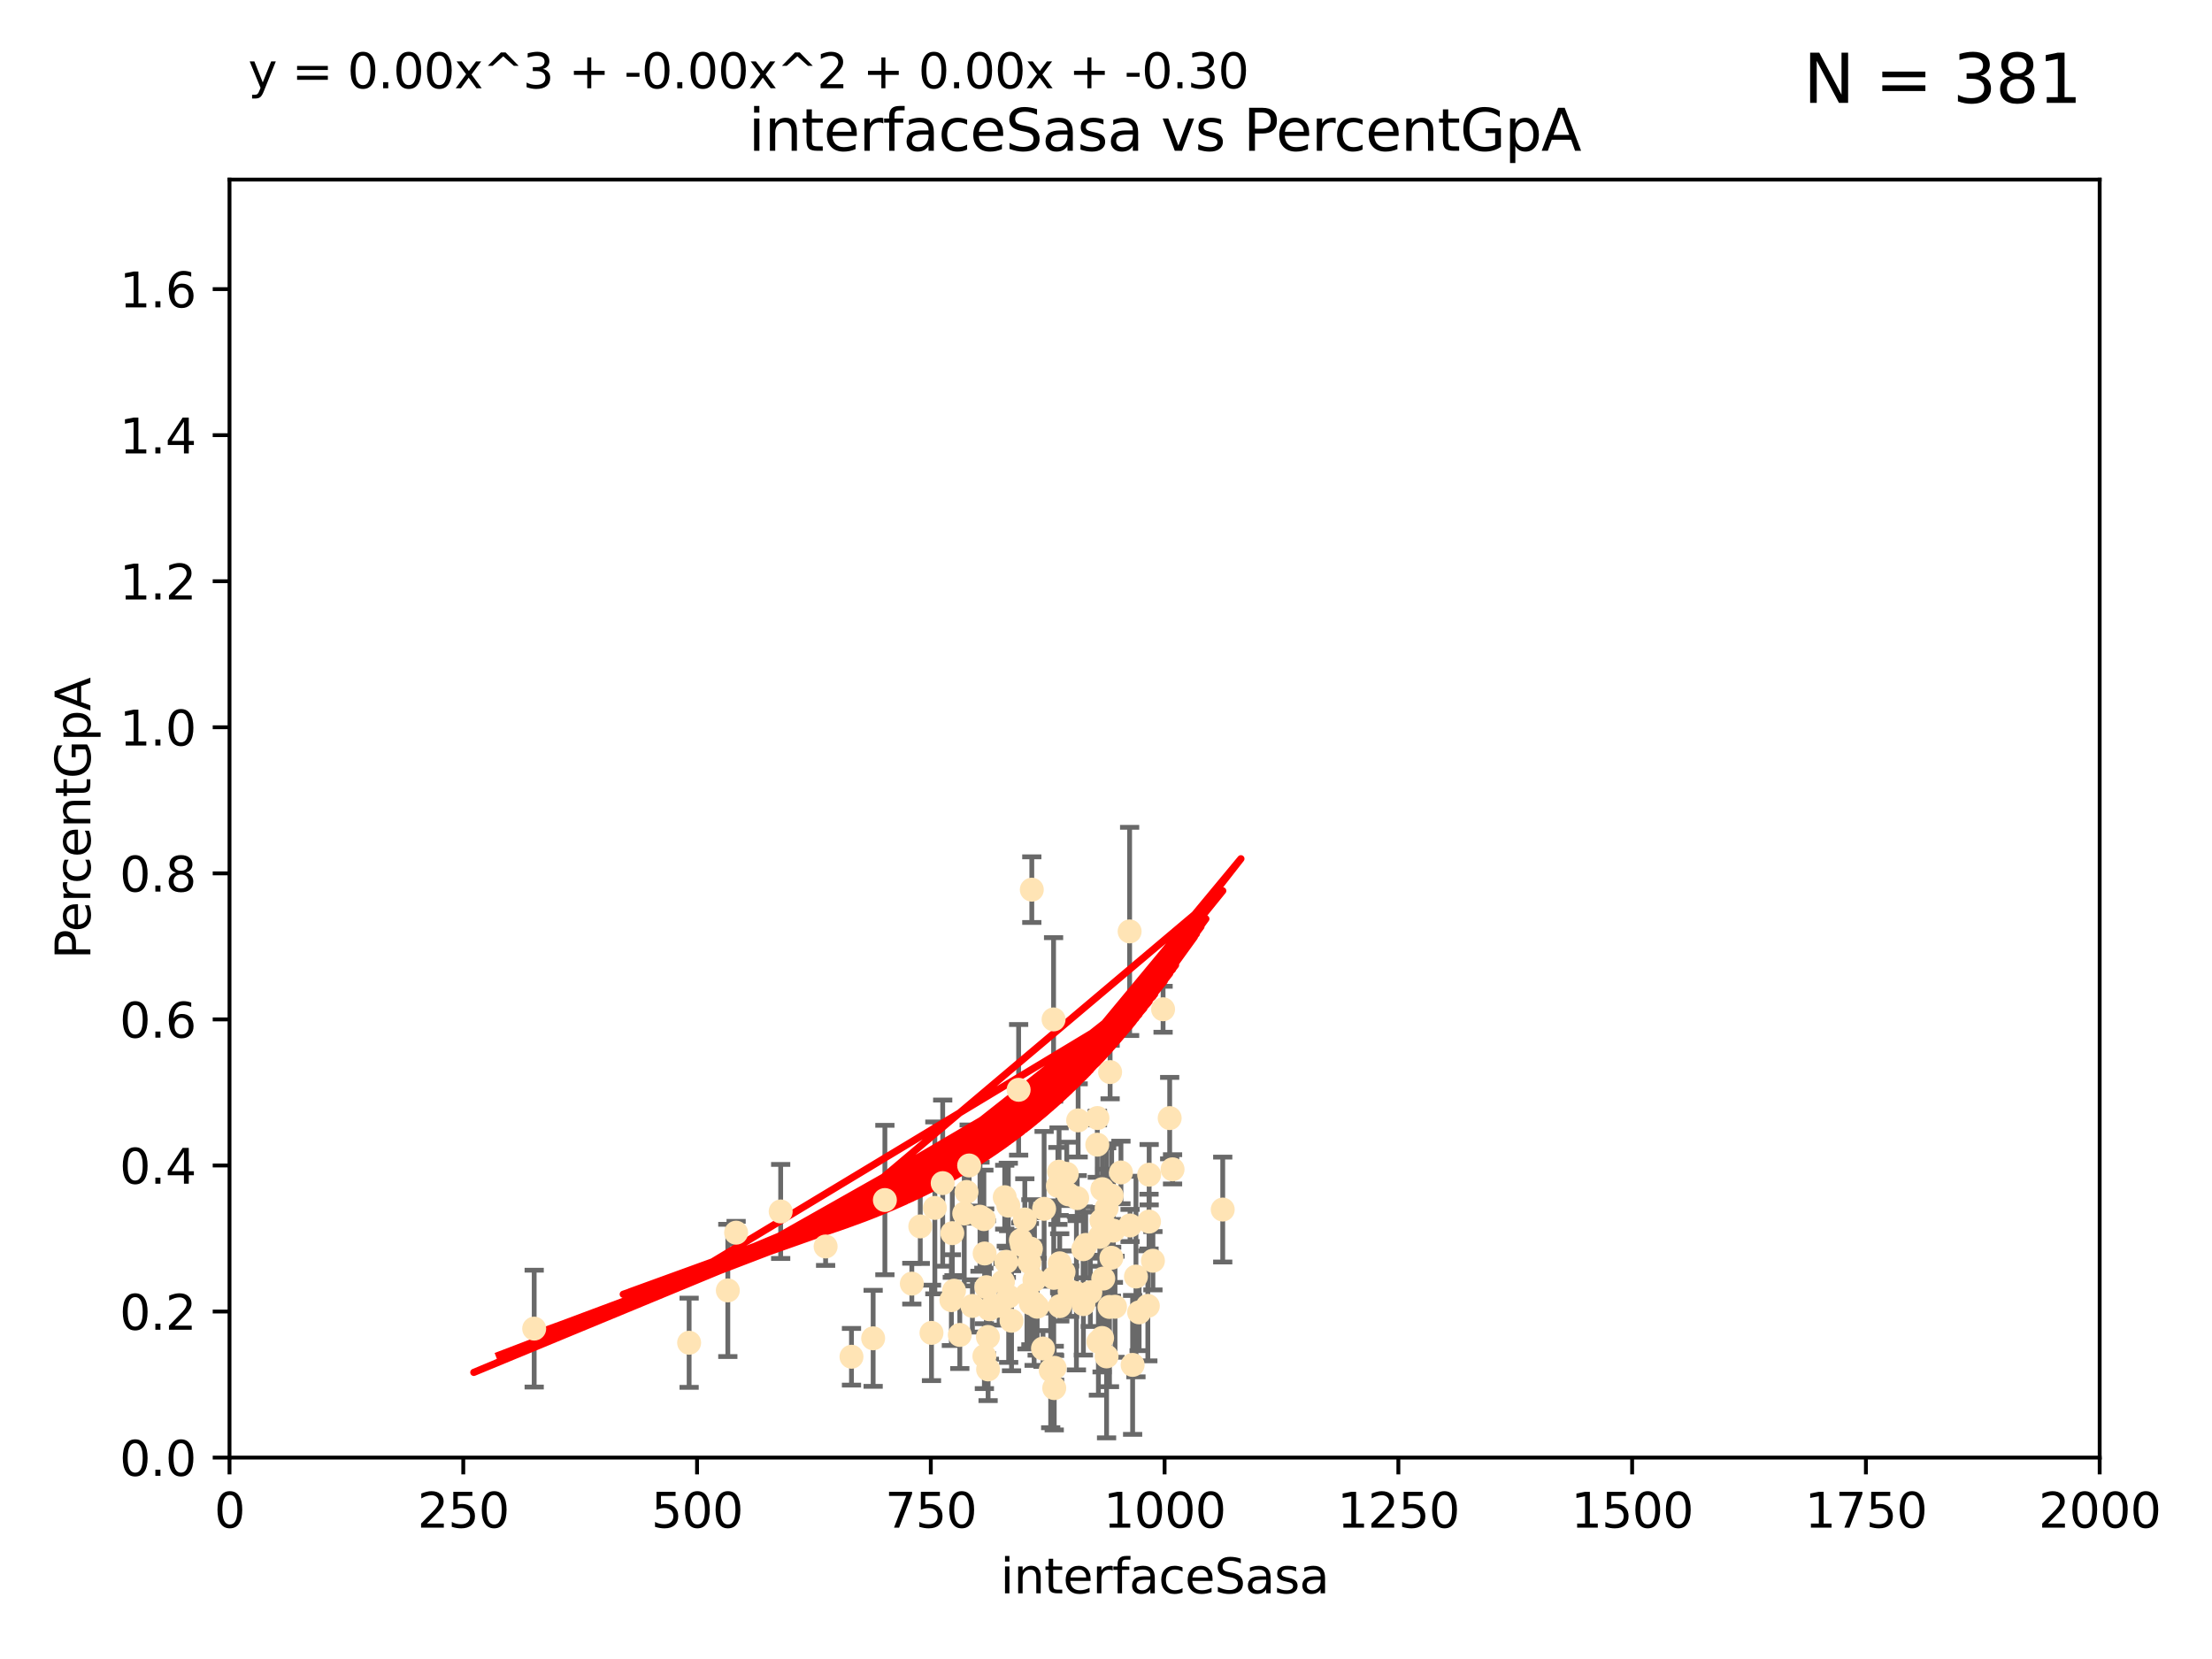 <?xml version="1.0" encoding="utf-8" standalone="no"?>
<!DOCTYPE svg PUBLIC "-//W3C//DTD SVG 1.1//EN"
  "http://www.w3.org/Graphics/SVG/1.1/DTD/svg11.dtd">
<svg xmlns:xlink="http://www.w3.org/1999/xlink" width="460.8pt" height="345.6pt" viewBox="0 0 460.8 345.6" xmlns="http://www.w3.org/2000/svg" version="1.1">
 <defs>
  <style type="text/css">*{stroke-linejoin: round; stroke-linecap: butt}</style>
 </defs>
 <g id="figure_1">
  <g id="patch_1">
   <path d="M 0 345.6 
L 460.8 345.6 
L 460.8 0 
L 0 0 
z
" style="fill: #ffffff"/>
  </g>
  <g id="axes_1">
   <g id="patch_2">
    <path d="M 47.81 303.64 
L 437.4 303.64 
L 437.4 37.411 
L 47.81 37.411 
z
" style="fill: #ffffff"/>
   </g>
   <g id="PathCollection_1">
    <defs>
     <path id="m7f41f3d767" d="M 0 1.118 
C 0.297 1.118 0.581 1 0.791 0.791 
C 1 0.581 1.118 0.297 1.118 0 
C 1.118 -0.297 1 -0.581 0.791 -0.791 
C 0.581 -1 0.297 -1.118 0 -1.118 
C -0.297 -1.118 -0.581 -1 -0.791 -0.791 
C -1 -0.581 -1.118 -0.297 -1.118 0 
C -1.118 0.297 -1 0.581 -0.791 0.791 
C -0.581 1 -0.297 1.118 0 1.118 
z
" style="stroke: #ffe4b5"/>
    </defs>
    <g clip-path="url(#p9e19542d24)">
     <use xlink:href="#m7f41f3d767" x="216.064" y="272.213" style="fill: #ffe4b5; stroke: #ffe4b5"/>
     <use xlink:href="#m7f41f3d767" x="239.362" y="254.477" style="fill: #ffe4b5; stroke: #ffe4b5"/>
     <use xlink:href="#m7f41f3d767" x="215.429" y="271.529" style="fill: #ffe4b5; stroke: #ffe4b5"/>
     <use xlink:href="#m7f41f3d767" x="231.122" y="272.259" style="fill: #ffe4b5; stroke: #ffe4b5"/>
     <use xlink:href="#m7f41f3d767" x="230.171" y="255.392" style="fill: #ffe4b5; stroke: #ffe4b5"/>
     <use xlink:href="#m7f41f3d767" x="231.256" y="223.332" style="fill: #ffe4b5; stroke: #ffe4b5"/>
     <use xlink:href="#m7f41f3d767" x="214.44" y="262.939" style="fill: #ffe4b5; stroke: #ffe4b5"/>
     <use xlink:href="#m7f41f3d767" x="242.291" y="210.247" style="fill: #ffe4b5; stroke: #ffe4b5"/>
     <use xlink:href="#m7f41f3d767" x="222.82" y="268.982" style="fill: #ffe4b5; stroke: #ffe4b5"/>
     <use xlink:href="#m7f41f3d767" x="225.666" y="260.23" style="fill: #ffe4b5; stroke: #ffe4b5"/>
     <use xlink:href="#m7f41f3d767" x="231.936" y="256.373" style="fill: #ffe4b5; stroke: #ffe4b5"/>
     <use xlink:href="#m7f41f3d767" x="215.499" y="266.63" style="fill: #ffe4b5; stroke: #ffe4b5"/>
     <use xlink:href="#m7f41f3d767" x="205.066" y="282.507" style="fill: #ffe4b5; stroke: #ffe4b5"/>
     <use xlink:href="#m7f41f3d767" x="214.755" y="271.5" style="fill: #ffe4b5; stroke: #ffe4b5"/>
     <use xlink:href="#m7f41f3d767" x="229.643" y="247.726" style="fill: #ffe4b5; stroke: #ffe4b5"/>
     <use xlink:href="#m7f41f3d767" x="224.401" y="249.587" style="fill: #ffe4b5; stroke: #ffe4b5"/>
     <use xlink:href="#m7f41f3d767" x="199.943" y="278.088" style="fill: #ffe4b5; stroke: #ffe4b5"/>
     <use xlink:href="#m7f41f3d767" x="202.573" y="272.052" style="fill: #ffe4b5; stroke: #ffe4b5"/>
     <use xlink:href="#m7f41f3d767" x="189.95" y="267.404" style="fill: #ffe4b5; stroke: #ffe4b5"/>
     <use xlink:href="#m7f41f3d767" x="177.38" y="282.636" style="fill: #ffe4b5; stroke: #ffe4b5"/>
     <use xlink:href="#m7f41f3d767" x="244.265" y="243.591" style="fill: #ffe4b5; stroke: #ffe4b5"/>
     <use xlink:href="#m7f41f3d767" x="208.941" y="267.001" style="fill: #ffe4b5; stroke: #ffe4b5"/>
     <use xlink:href="#m7f41f3d767" x="220.768" y="272.09" style="fill: #ffe4b5; stroke: #ffe4b5"/>
     <use xlink:href="#m7f41f3d767" x="229.449" y="254.248" style="fill: #ffe4b5; stroke: #ffe4b5"/>
     <use xlink:href="#m7f41f3d767" x="209.305" y="249.396" style="fill: #ffe4b5; stroke: #ffe4b5"/>
     <use xlink:href="#m7f41f3d767" x="191.711" y="255.485" style="fill: #ffe4b5; stroke: #ffe4b5"/>
     <use xlink:href="#m7f41f3d767" x="205.119" y="261.124" style="fill: #ffe4b5; stroke: #ffe4b5"/>
     <use xlink:href="#m7f41f3d767" x="217.276" y="280.92" style="fill: #ffe4b5; stroke: #ffe4b5"/>
     <use xlink:href="#m7f41f3d767" x="201.893" y="242.789" style="fill: #ffe4b5; stroke: #ffe4b5"/>
     <use xlink:href="#m7f41f3d767" x="212.201" y="227.029" style="fill: #ffe4b5; stroke: #ffe4b5"/>
     <use xlink:href="#m7f41f3d767" x="228.611" y="232.904" style="fill: #ffe4b5; stroke: #ffe4b5"/>
     <use xlink:href="#m7f41f3d767" x="205.469" y="268.139" style="fill: #ffe4b5; stroke: #ffe4b5"/>
     <use xlink:href="#m7f41f3d767" x="212.673" y="258.367" style="fill: #ffe4b5; stroke: #ffe4b5"/>
     <use xlink:href="#m7f41f3d767" x="239.391" y="244.711" style="fill: #ffe4b5; stroke: #ffe4b5"/>
     <use xlink:href="#m7f41f3d767" x="220.759" y="263.169" style="fill: #ffe4b5; stroke: #ffe4b5"/>
     <use xlink:href="#m7f41f3d767" x="220.379" y="247.046" style="fill: #ffe4b5; stroke: #ffe4b5"/>
     <use xlink:href="#m7f41f3d767" x="217.508" y="251.816" style="fill: #ffe4b5; stroke: #ffe4b5"/>
     <use xlink:href="#m7f41f3d767" x="222.57" y="248.802" style="fill: #ffe4b5; stroke: #ffe4b5"/>
     <use xlink:href="#m7f41f3d767" x="198.741" y="268.879" style="fill: #ffe4b5; stroke: #ffe4b5"/>
     <use xlink:href="#m7f41f3d767" x="243.665" y="232.921" style="fill: #ffe4b5; stroke: #ffe4b5"/>
     <use xlink:href="#m7f41f3d767" x="232.281" y="272.219" style="fill: #ffe4b5; stroke: #ffe4b5"/>
     <use xlink:href="#m7f41f3d767" x="235.322" y="194.031" style="fill: #ffe4b5; stroke: #ffe4b5"/>
     <use xlink:href="#m7f41f3d767" x="229.826" y="266.352" style="fill: #ffe4b5; stroke: #ffe4b5"/>
     <use xlink:href="#m7f41f3d767" x="209.632" y="262.854" style="fill: #ffe4b5; stroke: #ffe4b5"/>
     <use xlink:href="#m7f41f3d767" x="235.947" y="284.334" style="fill: #ffe4b5; stroke: #ffe4b5"/>
     <use xlink:href="#m7f41f3d767" x="221.559" y="264.976" style="fill: #ffe4b5; stroke: #ffe4b5"/>
     <use xlink:href="#m7f41f3d767" x="194.047" y="277.663" style="fill: #ffe4b5; stroke: #ffe4b5"/>
     <use xlink:href="#m7f41f3d767" x="201.345" y="248.307" style="fill: #ffe4b5; stroke: #ffe4b5"/>
     <use xlink:href="#m7f41f3d767" x="231.58" y="249.069" style="fill: #ffe4b5; stroke: #ffe4b5"/>
     <use xlink:href="#m7f41f3d767" x="229.587" y="278.727" style="fill: #ffe4b5; stroke: #ffe4b5"/>
     <use xlink:href="#m7f41f3d767" x="220.624" y="244.078" style="fill: #ffe4b5; stroke: #ffe4b5"/>
     <use xlink:href="#m7f41f3d767" x="239.114" y="272.033" style="fill: #ffe4b5; stroke: #ffe4b5"/>
     <use xlink:href="#m7f41f3d767" x="162.63" y="252.37" style="fill: #ffe4b5; stroke: #ffe4b5"/>
     <use xlink:href="#m7f41f3d767" x="210.049" y="251.16" style="fill: #ffe4b5; stroke: #ffe4b5"/>
     <use xlink:href="#m7f41f3d767" x="233.514" y="244.243" style="fill: #ffe4b5; stroke: #ffe4b5"/>
     <use xlink:href="#m7f41f3d767" x="213.931" y="269.67" style="fill: #ffe4b5; stroke: #ffe4b5"/>
     <use xlink:href="#m7f41f3d767" x="226.17" y="259.342" style="fill: #ffe4b5; stroke: #ffe4b5"/>
     <use xlink:href="#m7f41f3d767" x="208.138" y="272.009" style="fill: #ffe4b5; stroke: #ffe4b5"/>
     <use xlink:href="#m7f41f3d767" x="228.586" y="238.456" style="fill: #ffe4b5; stroke: #ffe4b5"/>
     <use xlink:href="#m7f41f3d767" x="228.817" y="279.507" style="fill: #ffe4b5; stroke: #ffe4b5"/>
     <use xlink:href="#m7f41f3d767" x="210.123" y="270.097" style="fill: #ffe4b5; stroke: #ffe4b5"/>
     <use xlink:href="#m7f41f3d767" x="204.959" y="253.967" style="fill: #ffe4b5; stroke: #ffe4b5"/>
     <use xlink:href="#m7f41f3d767" x="254.717" y="251.972" style="fill: #ffe4b5; stroke: #ffe4b5"/>
     <use xlink:href="#m7f41f3d767" x="200.872" y="252.79" style="fill: #ffe4b5; stroke: #ffe4b5"/>
     <use xlink:href="#m7f41f3d767" x="194.748" y="251.63" style="fill: #ffe4b5; stroke: #ffe4b5"/>
     <use xlink:href="#m7f41f3d767" x="205.8" y="278.511" style="fill: #ffe4b5; stroke: #ffe4b5"/>
     <use xlink:href="#m7f41f3d767" x="214.944" y="185.331" style="fill: #ffe4b5; stroke: #ffe4b5"/>
     <use xlink:href="#m7f41f3d767" x="222.222" y="244.533" style="fill: #ffe4b5; stroke: #ffe4b5"/>
     <use xlink:href="#m7f41f3d767" x="237.301" y="273.392" style="fill: #ffe4b5; stroke: #ffe4b5"/>
     <use xlink:href="#m7f41f3d767" x="219.51" y="266.203" style="fill: #ffe4b5; stroke: #ffe4b5"/>
     <use xlink:href="#m7f41f3d767" x="205.839" y="285.272" style="fill: #ffe4b5; stroke: #ffe4b5"/>
     <use xlink:href="#m7f41f3d767" x="240.174" y="262.634" style="fill: #ffe4b5; stroke: #ffe4b5"/>
     <use xlink:href="#m7f41f3d767" x="224.598" y="233.399" style="fill: #ffe4b5; stroke: #ffe4b5"/>
     <use xlink:href="#m7f41f3d767" x="230.537" y="251.681" style="fill: #ffe4b5; stroke: #ffe4b5"/>
     <use xlink:href="#m7f41f3d767" x="235.413" y="255.289" style="fill: #ffe4b5; stroke: #ffe4b5"/>
     <use xlink:href="#m7f41f3d767" x="219.617" y="289.164" style="fill: #ffe4b5; stroke: #ffe4b5"/>
     <use xlink:href="#m7f41f3d767" x="229.117" y="257.663" style="fill: #ffe4b5; stroke: #ffe4b5"/>
     <use xlink:href="#m7f41f3d767" x="218.879" y="285.464" style="fill: #ffe4b5; stroke: #ffe4b5"/>
     <use xlink:href="#m7f41f3d767" x="236.64" y="265.929" style="fill: #ffe4b5; stroke: #ffe4b5"/>
     <use xlink:href="#m7f41f3d767" x="204.152" y="253.459" style="fill: #ffe4b5; stroke: #ffe4b5"/>
     <use xlink:href="#m7f41f3d767" x="219.691" y="284.942" style="fill: #ffe4b5; stroke: #ffe4b5"/>
     <use xlink:href="#m7f41f3d767" x="224.236" y="269.39" style="fill: #ffe4b5; stroke: #ffe4b5"/>
     <use xlink:href="#m7f41f3d767" x="214.755" y="260.126" style="fill: #ffe4b5; stroke: #ffe4b5"/>
     <use xlink:href="#m7f41f3d767" x="184.338" y="249.989" style="fill: #ffe4b5; stroke: #ffe4b5"/>
     <use xlink:href="#m7f41f3d767" x="196.382" y="246.465" style="fill: #ffe4b5; stroke: #ffe4b5"/>
     <use xlink:href="#m7f41f3d767" x="230.518" y="282.566" style="fill: #ffe4b5; stroke: #ffe4b5"/>
     <use xlink:href="#m7f41f3d767" x="227.138" y="269.212" style="fill: #ffe4b5; stroke: #ffe4b5"/>
     <use xlink:href="#m7f41f3d767" x="212.885" y="259.339" style="fill: #ffe4b5; stroke: #ffe4b5"/>
     <use xlink:href="#m7f41f3d767" x="171.99" y="259.664" style="fill: #ffe4b5; stroke: #ffe4b5"/>
     <use xlink:href="#m7f41f3d767" x="198.381" y="256.89" style="fill: #ffe4b5; stroke: #ffe4b5"/>
     <use xlink:href="#m7f41f3d767" x="153.346" y="256.789" style="fill: #ffe4b5; stroke: #ffe4b5"/>
     <use xlink:href="#m7f41f3d767" x="219.479" y="212.364" style="fill: #ffe4b5; stroke: #ffe4b5"/>
     <use xlink:href="#m7f41f3d767" x="231.527" y="262.015" style="fill: #ffe4b5; stroke: #ffe4b5"/>
     <use xlink:href="#m7f41f3d767" x="143.558" y="279.718" style="fill: #ffe4b5; stroke: #ffe4b5"/>
     <use xlink:href="#m7f41f3d767" x="181.893" y="278.795" style="fill: #ffe4b5; stroke: #ffe4b5"/>
     <use xlink:href="#m7f41f3d767" x="225.691" y="271.673" style="fill: #ffe4b5; stroke: #ffe4b5"/>
     <use xlink:href="#m7f41f3d767" x="198.19" y="270.842" style="fill: #ffe4b5; stroke: #ffe4b5"/>
     <use xlink:href="#m7f41f3d767" x="111.282" y="276.774" style="fill: #ffe4b5; stroke: #ffe4b5"/>
     <use xlink:href="#m7f41f3d767" x="151.62" y="268.817" style="fill: #ffe4b5; stroke: #ffe4b5"/>
     <use xlink:href="#m7f41f3d767" x="213.487" y="254.044" style="fill: #ffe4b5; stroke: #ffe4b5"/>
     <use xlink:href="#m7f41f3d767" x="206.11" y="272.737" style="fill: #ffe4b5; stroke: #ffe4b5"/>
     <use xlink:href="#m7f41f3d767" x="210.721" y="275.132" style="fill: #ffe4b5; stroke: #ffe4b5"/>
    </g>
   </g>
   <g id="matplotlib.axis_1">
    <g id="xtick_1">
     <g id="line2d_1">
      <defs>
       <path id="m1dff4c8e9c" d="M 0 0 
L 0 3.5 
" style="stroke: #000000; stroke-width: 0.8"/>
      </defs>
      <g>
       <use xlink:href="#m1dff4c8e9c" x="47.81" y="303.64" style="stroke: #000000; stroke-width: 0.8"/>
      </g>
     </g>
     <g id="text_1">
      <!-- 0 -->
      <g transform="translate(44.629 318.238)scale(0.1 -0.1)">
       <defs>
        <path id="DejaVuSans-30" d="M 2034 4250 
Q 1547 4250 1301 3770 
Q 1056 3291 1056 2328 
Q 1056 1369 1301 889 
Q 1547 409 2034 409 
Q 2525 409 2770 889 
Q 3016 1369 3016 2328 
Q 3016 3291 2770 3770 
Q 2525 4250 2034 4250 
z
M 2034 4750 
Q 2819 4750 3233 4129 
Q 3647 3509 3647 2328 
Q 3647 1150 3233 529 
Q 2819 -91 2034 -91 
Q 1250 -91 836 529 
Q 422 1150 422 2328 
Q 422 3509 836 4129 
Q 1250 4750 2034 4750 
z
" transform="scale(0.016)"/>
       </defs>
       <use xlink:href="#DejaVuSans-30"/>
      </g>
     </g>
    </g>
    <g id="xtick_2">
     <g id="line2d_2">
      <g>
       <use xlink:href="#m1dff4c8e9c" x="96.509" y="303.64" style="stroke: #000000; stroke-width: 0.8"/>
      </g>
     </g>
     <g id="text_2">
      <!-- 250 -->
      <g transform="translate(86.965 318.238)scale(0.1 -0.1)">
       <defs>
        <path id="DejaVuSans-32" d="M 1228 531 
L 3431 531 
L 3431 0 
L 469 0 
L 469 531 
Q 828 903 1448 1529 
Q 2069 2156 2228 2338 
Q 2531 2678 2651 2914 
Q 2772 3150 2772 3378 
Q 2772 3750 2511 3984 
Q 2250 4219 1831 4219 
Q 1534 4219 1204 4116 
Q 875 4013 500 3803 
L 500 4441 
Q 881 4594 1212 4672 
Q 1544 4750 1819 4750 
Q 2544 4750 2975 4387 
Q 3406 4025 3406 3419 
Q 3406 3131 3298 2873 
Q 3191 2616 2906 2266 
Q 2828 2175 2409 1742 
Q 1991 1309 1228 531 
z
" transform="scale(0.016)"/>
        <path id="DejaVuSans-35" d="M 691 4666 
L 3169 4666 
L 3169 4134 
L 1269 4134 
L 1269 2991 
Q 1406 3038 1543 3061 
Q 1681 3084 1819 3084 
Q 2600 3084 3056 2656 
Q 3513 2228 3513 1497 
Q 3513 744 3044 326 
Q 2575 -91 1722 -91 
Q 1428 -91 1123 -41 
Q 819 9 494 109 
L 494 744 
Q 775 591 1075 516 
Q 1375 441 1709 441 
Q 2250 441 2565 725 
Q 2881 1009 2881 1497 
Q 2881 1984 2565 2268 
Q 2250 2553 1709 2553 
Q 1456 2553 1204 2497 
Q 953 2441 691 2322 
L 691 4666 
z
" transform="scale(0.016)"/>
       </defs>
       <use xlink:href="#DejaVuSans-32"/>
       <use xlink:href="#DejaVuSans-35" x="63.623"/>
       <use xlink:href="#DejaVuSans-30" x="127.246"/>
      </g>
     </g>
    </g>
    <g id="xtick_3">
     <g id="line2d_3">
      <g>
       <use xlink:href="#m1dff4c8e9c" x="145.208" y="303.64" style="stroke: #000000; stroke-width: 0.8"/>
      </g>
     </g>
     <g id="text_3">
      <!-- 500 -->
      <g transform="translate(135.664 318.238)scale(0.1 -0.1)">
       <use xlink:href="#DejaVuSans-35"/>
       <use xlink:href="#DejaVuSans-30" x="63.623"/>
       <use xlink:href="#DejaVuSans-30" x="127.246"/>
      </g>
     </g>
    </g>
    <g id="xtick_4">
     <g id="line2d_4">
      <g>
       <use xlink:href="#m1dff4c8e9c" x="193.906" y="303.64" style="stroke: #000000; stroke-width: 0.8"/>
      </g>
     </g>
     <g id="text_4">
      <!-- 750 -->
      <g transform="translate(184.363 318.238)scale(0.1 -0.1)">
       <defs>
        <path id="DejaVuSans-37" d="M 525 4666 
L 3525 4666 
L 3525 4397 
L 1831 0 
L 1172 0 
L 2766 4134 
L 525 4134 
L 525 4666 
z
" transform="scale(0.016)"/>
       </defs>
       <use xlink:href="#DejaVuSans-37"/>
       <use xlink:href="#DejaVuSans-35" x="63.623"/>
       <use xlink:href="#DejaVuSans-30" x="127.246"/>
      </g>
     </g>
    </g>
    <g id="xtick_5">
     <g id="line2d_5">
      <g>
       <use xlink:href="#m1dff4c8e9c" x="242.605" y="303.64" style="stroke: #000000; stroke-width: 0.8"/>
      </g>
     </g>
     <g id="text_5">
      <!-- 1000 -->
      <g transform="translate(229.88 318.238)scale(0.1 -0.1)">
       <defs>
        <path id="DejaVuSans-31" d="M 794 531 
L 1825 531 
L 1825 4091 
L 703 3866 
L 703 4441 
L 1819 4666 
L 2450 4666 
L 2450 531 
L 3481 531 
L 3481 0 
L 794 0 
L 794 531 
z
" transform="scale(0.016)"/>
       </defs>
       <use xlink:href="#DejaVuSans-31"/>
       <use xlink:href="#DejaVuSans-30" x="63.623"/>
       <use xlink:href="#DejaVuSans-30" x="127.246"/>
       <use xlink:href="#DejaVuSans-30" x="190.869"/>
      </g>
     </g>
    </g>
    <g id="xtick_6">
     <g id="line2d_6">
      <g>
       <use xlink:href="#m1dff4c8e9c" x="291.304" y="303.64" style="stroke: #000000; stroke-width: 0.8"/>
      </g>
     </g>
     <g id="text_6">
      <!-- 1250 -->
      <g transform="translate(278.579 318.238)scale(0.1 -0.1)">
       <use xlink:href="#DejaVuSans-31"/>
       <use xlink:href="#DejaVuSans-32" x="63.623"/>
       <use xlink:href="#DejaVuSans-35" x="127.246"/>
       <use xlink:href="#DejaVuSans-30" x="190.869"/>
      </g>
     </g>
    </g>
    <g id="xtick_7">
     <g id="line2d_7">
      <g>
       <use xlink:href="#m1dff4c8e9c" x="340.002" y="303.64" style="stroke: #000000; stroke-width: 0.8"/>
      </g>
     </g>
     <g id="text_7">
      <!-- 1500 -->
      <g transform="translate(327.277 318.238)scale(0.1 -0.1)">
       <use xlink:href="#DejaVuSans-31"/>
       <use xlink:href="#DejaVuSans-35" x="63.623"/>
       <use xlink:href="#DejaVuSans-30" x="127.246"/>
       <use xlink:href="#DejaVuSans-30" x="190.869"/>
      </g>
     </g>
    </g>
    <g id="xtick_8">
     <g id="line2d_8">
      <g>
       <use xlink:href="#m1dff4c8e9c" x="388.701" y="303.64" style="stroke: #000000; stroke-width: 0.8"/>
      </g>
     </g>
     <g id="text_8">
      <!-- 1750 -->
      <g transform="translate(375.976 318.238)scale(0.1 -0.1)">
       <use xlink:href="#DejaVuSans-31"/>
       <use xlink:href="#DejaVuSans-37" x="63.623"/>
       <use xlink:href="#DejaVuSans-35" x="127.246"/>
       <use xlink:href="#DejaVuSans-30" x="190.869"/>
      </g>
     </g>
    </g>
    <g id="xtick_9">
     <g id="line2d_9">
      <g>
       <use xlink:href="#m1dff4c8e9c" x="437.4" y="303.64" style="stroke: #000000; stroke-width: 0.8"/>
      </g>
     </g>
     <g id="text_9">
      <!-- 2000 -->
      <g transform="translate(424.675 318.238)scale(0.1 -0.1)">
       <use xlink:href="#DejaVuSans-32"/>
       <use xlink:href="#DejaVuSans-30" x="63.623"/>
       <use xlink:href="#DejaVuSans-30" x="127.246"/>
       <use xlink:href="#DejaVuSans-30" x="190.869"/>
      </g>
     </g>
    </g>
    <g id="text_10">
     <!-- interfaceSasa -->
     <g transform="translate(208.398 331.917)scale(0.1 -0.1)">
      <defs>
       <path id="DejaVuSans-69" d="M 603 3500 
L 1178 3500 
L 1178 0 
L 603 0 
L 603 3500 
z
M 603 4863 
L 1178 4863 
L 1178 4134 
L 603 4134 
L 603 4863 
z
" transform="scale(0.016)"/>
       <path id="DejaVuSans-6e" d="M 3513 2113 
L 3513 0 
L 2938 0 
L 2938 2094 
Q 2938 2591 2744 2837 
Q 2550 3084 2163 3084 
Q 1697 3084 1428 2787 
Q 1159 2491 1159 1978 
L 1159 0 
L 581 0 
L 581 3500 
L 1159 3500 
L 1159 2956 
Q 1366 3272 1645 3428 
Q 1925 3584 2291 3584 
Q 2894 3584 3203 3211 
Q 3513 2838 3513 2113 
z
" transform="scale(0.016)"/>
       <path id="DejaVuSans-74" d="M 1172 4494 
L 1172 3500 
L 2356 3500 
L 2356 3053 
L 1172 3053 
L 1172 1153 
Q 1172 725 1289 603 
Q 1406 481 1766 481 
L 2356 481 
L 2356 0 
L 1766 0 
Q 1100 0 847 248 
Q 594 497 594 1153 
L 594 3053 
L 172 3053 
L 172 3500 
L 594 3500 
L 594 4494 
L 1172 4494 
z
" transform="scale(0.016)"/>
       <path id="DejaVuSans-65" d="M 3597 1894 
L 3597 1613 
L 953 1613 
Q 991 1019 1311 708 
Q 1631 397 2203 397 
Q 2534 397 2845 478 
Q 3156 559 3463 722 
L 3463 178 
Q 3153 47 2828 -22 
Q 2503 -91 2169 -91 
Q 1331 -91 842 396 
Q 353 884 353 1716 
Q 353 2575 817 3079 
Q 1281 3584 2069 3584 
Q 2775 3584 3186 3129 
Q 3597 2675 3597 1894 
z
M 3022 2063 
Q 3016 2534 2758 2815 
Q 2500 3097 2075 3097 
Q 1594 3097 1305 2825 
Q 1016 2553 972 2059 
L 3022 2063 
z
" transform="scale(0.016)"/>
       <path id="DejaVuSans-72" d="M 2631 2963 
Q 2534 3019 2420 3045 
Q 2306 3072 2169 3072 
Q 1681 3072 1420 2755 
Q 1159 2438 1159 1844 
L 1159 0 
L 581 0 
L 581 3500 
L 1159 3500 
L 1159 2956 
Q 1341 3275 1631 3429 
Q 1922 3584 2338 3584 
Q 2397 3584 2469 3576 
Q 2541 3569 2628 3553 
L 2631 2963 
z
" transform="scale(0.016)"/>
       <path id="DejaVuSans-66" d="M 2375 4863 
L 2375 4384 
L 1825 4384 
Q 1516 4384 1395 4259 
Q 1275 4134 1275 3809 
L 1275 3500 
L 2222 3500 
L 2222 3053 
L 1275 3053 
L 1275 0 
L 697 0 
L 697 3053 
L 147 3053 
L 147 3500 
L 697 3500 
L 697 3744 
Q 697 4328 969 4595 
Q 1241 4863 1831 4863 
L 2375 4863 
z
" transform="scale(0.016)"/>
       <path id="DejaVuSans-61" d="M 2194 1759 
Q 1497 1759 1228 1600 
Q 959 1441 959 1056 
Q 959 750 1161 570 
Q 1363 391 1709 391 
Q 2188 391 2477 730 
Q 2766 1069 2766 1631 
L 2766 1759 
L 2194 1759 
z
M 3341 1997 
L 3341 0 
L 2766 0 
L 2766 531 
Q 2569 213 2275 61 
Q 1981 -91 1556 -91 
Q 1019 -91 701 211 
Q 384 513 384 1019 
Q 384 1609 779 1909 
Q 1175 2209 1959 2209 
L 2766 2209 
L 2766 2266 
Q 2766 2663 2505 2880 
Q 2244 3097 1772 3097 
Q 1472 3097 1187 3025 
Q 903 2953 641 2809 
L 641 3341 
Q 956 3463 1253 3523 
Q 1550 3584 1831 3584 
Q 2591 3584 2966 3190 
Q 3341 2797 3341 1997 
z
" transform="scale(0.016)"/>
       <path id="DejaVuSans-63" d="M 3122 3366 
L 3122 2828 
Q 2878 2963 2633 3030 
Q 2388 3097 2138 3097 
Q 1578 3097 1268 2742 
Q 959 2388 959 1747 
Q 959 1106 1268 751 
Q 1578 397 2138 397 
Q 2388 397 2633 464 
Q 2878 531 3122 666 
L 3122 134 
Q 2881 22 2623 -34 
Q 2366 -91 2075 -91 
Q 1284 -91 818 406 
Q 353 903 353 1747 
Q 353 2603 823 3093 
Q 1294 3584 2113 3584 
Q 2378 3584 2631 3529 
Q 2884 3475 3122 3366 
z
" transform="scale(0.016)"/>
       <path id="DejaVuSans-53" d="M 3425 4513 
L 3425 3897 
Q 3066 4069 2747 4153 
Q 2428 4238 2131 4238 
Q 1616 4238 1336 4038 
Q 1056 3838 1056 3469 
Q 1056 3159 1242 3001 
Q 1428 2844 1947 2747 
L 2328 2669 
Q 3034 2534 3370 2195 
Q 3706 1856 3706 1288 
Q 3706 609 3251 259 
Q 2797 -91 1919 -91 
Q 1588 -91 1214 -16 
Q 841 59 441 206 
L 441 856 
Q 825 641 1194 531 
Q 1563 422 1919 422 
Q 2459 422 2753 634 
Q 3047 847 3047 1241 
Q 3047 1584 2836 1778 
Q 2625 1972 2144 2069 
L 1759 2144 
Q 1053 2284 737 2584 
Q 422 2884 422 3419 
Q 422 4038 858 4394 
Q 1294 4750 2059 4750 
Q 2388 4750 2728 4690 
Q 3069 4631 3425 4513 
z
" transform="scale(0.016)"/>
       <path id="DejaVuSans-73" d="M 2834 3397 
L 2834 2853 
Q 2591 2978 2328 3040 
Q 2066 3103 1784 3103 
Q 1356 3103 1142 2972 
Q 928 2841 928 2578 
Q 928 2378 1081 2264 
Q 1234 2150 1697 2047 
L 1894 2003 
Q 2506 1872 2764 1633 
Q 3022 1394 3022 966 
Q 3022 478 2636 193 
Q 2250 -91 1575 -91 
Q 1294 -91 989 -36 
Q 684 19 347 128 
L 347 722 
Q 666 556 975 473 
Q 1284 391 1588 391 
Q 1994 391 2212 530 
Q 2431 669 2431 922 
Q 2431 1156 2273 1281 
Q 2116 1406 1581 1522 
L 1381 1569 
Q 847 1681 609 1914 
Q 372 2147 372 2553 
Q 372 3047 722 3315 
Q 1072 3584 1716 3584 
Q 2034 3584 2315 3537 
Q 2597 3491 2834 3397 
z
" transform="scale(0.016)"/>
      </defs>
      <use xlink:href="#DejaVuSans-69"/>
      <use xlink:href="#DejaVuSans-6e" x="27.783"/>
      <use xlink:href="#DejaVuSans-74" x="91.162"/>
      <use xlink:href="#DejaVuSans-65" x="130.371"/>
      <use xlink:href="#DejaVuSans-72" x="191.895"/>
      <use xlink:href="#DejaVuSans-66" x="233.008"/>
      <use xlink:href="#DejaVuSans-61" x="268.213"/>
      <use xlink:href="#DejaVuSans-63" x="329.492"/>
      <use xlink:href="#DejaVuSans-65" x="384.473"/>
      <use xlink:href="#DejaVuSans-53" x="445.996"/>
      <use xlink:href="#DejaVuSans-61" x="509.473"/>
      <use xlink:href="#DejaVuSans-73" x="570.752"/>
      <use xlink:href="#DejaVuSans-61" x="622.852"/>
     </g>
    </g>
   </g>
   <g id="matplotlib.axis_2">
    <g id="ytick_1">
     <g id="line2d_10">
      <defs>
       <path id="me9201dc515" d="M 0 0 
L -3.5 0 
" style="stroke: #000000; stroke-width: 0.8"/>
      </defs>
      <g>
       <use xlink:href="#me9201dc515" x="47.81" y="303.64" style="stroke: #000000; stroke-width: 0.8"/>
      </g>
     </g>
     <g id="text_11">
      <!-- 0.0 -->
      <g transform="translate(24.907 307.439)scale(0.1 -0.1)">
       <defs>
        <path id="DejaVuSans-2e" d="M 684 794 
L 1344 794 
L 1344 0 
L 684 0 
L 684 794 
z
" transform="scale(0.016)"/>
       </defs>
       <use xlink:href="#DejaVuSans-30"/>
       <use xlink:href="#DejaVuSans-2e" x="63.623"/>
       <use xlink:href="#DejaVuSans-30" x="95.41"/>
      </g>
     </g>
    </g>
    <g id="ytick_2">
     <g id="line2d_11">
      <g>
       <use xlink:href="#me9201dc515" x="47.81" y="273.214" style="stroke: #000000; stroke-width: 0.8"/>
      </g>
     </g>
     <g id="text_12">
      <!-- 0.2 -->
      <g transform="translate(24.907 277.013)scale(0.1 -0.1)">
       <use xlink:href="#DejaVuSans-30"/>
       <use xlink:href="#DejaVuSans-2e" x="63.623"/>
       <use xlink:href="#DejaVuSans-32" x="95.41"/>
      </g>
     </g>
    </g>
    <g id="ytick_3">
     <g id="line2d_12">
      <g>
       <use xlink:href="#me9201dc515" x="47.81" y="242.788" style="stroke: #000000; stroke-width: 0.8"/>
      </g>
     </g>
     <g id="text_13">
      <!-- 0.4 -->
      <g transform="translate(24.907 246.587)scale(0.1 -0.1)">
       <defs>
        <path id="DejaVuSans-34" d="M 2419 4116 
L 825 1625 
L 2419 1625 
L 2419 4116 
z
M 2253 4666 
L 3047 4666 
L 3047 1625 
L 3713 1625 
L 3713 1100 
L 3047 1100 
L 3047 0 
L 2419 0 
L 2419 1100 
L 313 1100 
L 313 1709 
L 2253 4666 
z
" transform="scale(0.016)"/>
       </defs>
       <use xlink:href="#DejaVuSans-30"/>
       <use xlink:href="#DejaVuSans-2e" x="63.623"/>
       <use xlink:href="#DejaVuSans-34" x="95.41"/>
      </g>
     </g>
    </g>
    <g id="ytick_4">
     <g id="line2d_13">
      <g>
       <use xlink:href="#me9201dc515" x="47.81" y="212.362" style="stroke: #000000; stroke-width: 0.8"/>
      </g>
     </g>
     <g id="text_14">
      <!-- 0.6 -->
      <g transform="translate(24.907 216.161)scale(0.1 -0.1)">
       <defs>
        <path id="DejaVuSans-36" d="M 2113 2584 
Q 1688 2584 1439 2293 
Q 1191 2003 1191 1497 
Q 1191 994 1439 701 
Q 1688 409 2113 409 
Q 2538 409 2786 701 
Q 3034 994 3034 1497 
Q 3034 2003 2786 2293 
Q 2538 2584 2113 2584 
z
M 3366 4563 
L 3366 3988 
Q 3128 4100 2886 4159 
Q 2644 4219 2406 4219 
Q 1781 4219 1451 3797 
Q 1122 3375 1075 2522 
Q 1259 2794 1537 2939 
Q 1816 3084 2150 3084 
Q 2853 3084 3261 2657 
Q 3669 2231 3669 1497 
Q 3669 778 3244 343 
Q 2819 -91 2113 -91 
Q 1303 -91 875 529 
Q 447 1150 447 2328 
Q 447 3434 972 4092 
Q 1497 4750 2381 4750 
Q 2619 4750 2861 4703 
Q 3103 4656 3366 4563 
z
" transform="scale(0.016)"/>
       </defs>
       <use xlink:href="#DejaVuSans-30"/>
       <use xlink:href="#DejaVuSans-2e" x="63.623"/>
       <use xlink:href="#DejaVuSans-36" x="95.41"/>
      </g>
     </g>
    </g>
    <g id="ytick_5">
     <g id="line2d_14">
      <g>
       <use xlink:href="#me9201dc515" x="47.81" y="181.935" style="stroke: #000000; stroke-width: 0.8"/>
      </g>
     </g>
     <g id="text_15">
      <!-- 0.8 -->
      <g transform="translate(24.907 185.735)scale(0.1 -0.1)">
       <defs>
        <path id="DejaVuSans-38" d="M 2034 2216 
Q 1584 2216 1326 1975 
Q 1069 1734 1069 1313 
Q 1069 891 1326 650 
Q 1584 409 2034 409 
Q 2484 409 2743 651 
Q 3003 894 3003 1313 
Q 3003 1734 2745 1975 
Q 2488 2216 2034 2216 
z
M 1403 2484 
Q 997 2584 770 2862 
Q 544 3141 544 3541 
Q 544 4100 942 4425 
Q 1341 4750 2034 4750 
Q 2731 4750 3128 4425 
Q 3525 4100 3525 3541 
Q 3525 3141 3298 2862 
Q 3072 2584 2669 2484 
Q 3125 2378 3379 2068 
Q 3634 1759 3634 1313 
Q 3634 634 3220 271 
Q 2806 -91 2034 -91 
Q 1263 -91 848 271 
Q 434 634 434 1313 
Q 434 1759 690 2068 
Q 947 2378 1403 2484 
z
M 1172 3481 
Q 1172 3119 1398 2916 
Q 1625 2713 2034 2713 
Q 2441 2713 2670 2916 
Q 2900 3119 2900 3481 
Q 2900 3844 2670 4047 
Q 2441 4250 2034 4250 
Q 1625 4250 1398 4047 
Q 1172 3844 1172 3481 
z
" transform="scale(0.016)"/>
       </defs>
       <use xlink:href="#DejaVuSans-30"/>
       <use xlink:href="#DejaVuSans-2e" x="63.623"/>
       <use xlink:href="#DejaVuSans-38" x="95.41"/>
      </g>
     </g>
    </g>
    <g id="ytick_6">
     <g id="line2d_15">
      <g>
       <use xlink:href="#me9201dc515" x="47.81" y="151.509" style="stroke: #000000; stroke-width: 0.8"/>
      </g>
     </g>
     <g id="text_16">
      <!-- 1.0 -->
      <g transform="translate(24.907 155.308)scale(0.1 -0.1)">
       <use xlink:href="#DejaVuSans-31"/>
       <use xlink:href="#DejaVuSans-2e" x="63.623"/>
       <use xlink:href="#DejaVuSans-30" x="95.41"/>
      </g>
     </g>
    </g>
    <g id="ytick_7">
     <g id="line2d_16">
      <g>
       <use xlink:href="#me9201dc515" x="47.81" y="121.083" style="stroke: #000000; stroke-width: 0.8"/>
      </g>
     </g>
     <g id="text_17">
      <!-- 1.2 -->
      <g transform="translate(24.907 124.882)scale(0.1 -0.1)">
       <use xlink:href="#DejaVuSans-31"/>
       <use xlink:href="#DejaVuSans-2e" x="63.623"/>
       <use xlink:href="#DejaVuSans-32" x="95.41"/>
      </g>
     </g>
    </g>
    <g id="ytick_8">
     <g id="line2d_17">
      <g>
       <use xlink:href="#me9201dc515" x="47.81" y="90.657" style="stroke: #000000; stroke-width: 0.8"/>
      </g>
     </g>
     <g id="text_18">
      <!-- 1.4 -->
      <g transform="translate(24.907 94.456)scale(0.1 -0.1)">
       <use xlink:href="#DejaVuSans-31"/>
       <use xlink:href="#DejaVuSans-2e" x="63.623"/>
       <use xlink:href="#DejaVuSans-34" x="95.41"/>
      </g>
     </g>
    </g>
    <g id="ytick_9">
     <g id="line2d_18">
      <g>
       <use xlink:href="#me9201dc515" x="47.81" y="60.231" style="stroke: #000000; stroke-width: 0.8"/>
      </g>
     </g>
     <g id="text_19">
      <!-- 1.6 -->
      <g transform="translate(24.907 64.03)scale(0.1 -0.1)">
       <use xlink:href="#DejaVuSans-31"/>
       <use xlink:href="#DejaVuSans-2e" x="63.623"/>
       <use xlink:href="#DejaVuSans-36" x="95.41"/>
      </g>
     </g>
    </g>
    <g id="text_20">
     <!-- PercentGpA -->
     <g transform="translate(18.827 199.802)rotate(-90)scale(0.1 -0.1)">
      <defs>
       <path id="DejaVuSans-50" d="M 1259 4147 
L 1259 2394 
L 2053 2394 
Q 2494 2394 2734 2622 
Q 2975 2850 2975 3272 
Q 2975 3691 2734 3919 
Q 2494 4147 2053 4147 
L 1259 4147 
z
M 628 4666 
L 2053 4666 
Q 2838 4666 3239 4311 
Q 3641 3956 3641 3272 
Q 3641 2581 3239 2228 
Q 2838 1875 2053 1875 
L 1259 1875 
L 1259 0 
L 628 0 
L 628 4666 
z
" transform="scale(0.016)"/>
       <path id="DejaVuSans-47" d="M 3809 666 
L 3809 1919 
L 2778 1919 
L 2778 2438 
L 4434 2438 
L 4434 434 
Q 4069 175 3628 42 
Q 3188 -91 2688 -91 
Q 1594 -91 976 548 
Q 359 1188 359 2328 
Q 359 3472 976 4111 
Q 1594 4750 2688 4750 
Q 3144 4750 3555 4637 
Q 3966 4525 4313 4306 
L 4313 3634 
Q 3963 3931 3569 4081 
Q 3175 4231 2741 4231 
Q 1884 4231 1454 3753 
Q 1025 3275 1025 2328 
Q 1025 1384 1454 906 
Q 1884 428 2741 428 
Q 3075 428 3337 486 
Q 3600 544 3809 666 
z
" transform="scale(0.016)"/>
       <path id="DejaVuSans-70" d="M 1159 525 
L 1159 -1331 
L 581 -1331 
L 581 3500 
L 1159 3500 
L 1159 2969 
Q 1341 3281 1617 3432 
Q 1894 3584 2278 3584 
Q 2916 3584 3314 3078 
Q 3713 2572 3713 1747 
Q 3713 922 3314 415 
Q 2916 -91 2278 -91 
Q 1894 -91 1617 61 
Q 1341 213 1159 525 
z
M 3116 1747 
Q 3116 2381 2855 2742 
Q 2594 3103 2138 3103 
Q 1681 3103 1420 2742 
Q 1159 2381 1159 1747 
Q 1159 1113 1420 752 
Q 1681 391 2138 391 
Q 2594 391 2855 752 
Q 3116 1113 3116 1747 
z
" transform="scale(0.016)"/>
       <path id="DejaVuSans-41" d="M 2188 4044 
L 1331 1722 
L 3047 1722 
L 2188 4044 
z
M 1831 4666 
L 2547 4666 
L 4325 0 
L 3669 0 
L 3244 1197 
L 1141 1197 
L 716 0 
L 50 0 
L 1831 4666 
z
" transform="scale(0.016)"/>
      </defs>
      <use xlink:href="#DejaVuSans-50"/>
      <use xlink:href="#DejaVuSans-65" x="56.678"/>
      <use xlink:href="#DejaVuSans-72" x="118.201"/>
      <use xlink:href="#DejaVuSans-63" x="157.064"/>
      <use xlink:href="#DejaVuSans-65" x="212.045"/>
      <use xlink:href="#DejaVuSans-6e" x="273.568"/>
      <use xlink:href="#DejaVuSans-74" x="336.947"/>
      <use xlink:href="#DejaVuSans-47" x="376.156"/>
      <use xlink:href="#DejaVuSans-70" x="453.646"/>
      <use xlink:href="#DejaVuSans-41" x="517.123"/>
     </g>
    </g>
   </g>
   <g id="LineCollection_1">
    <path d="M 216.064 282.308 
L 216.064 262.119 
" clip-path="url(#p9e19542d24)" style="fill: none; stroke: #696969"/>
    <path d="M 239.362 260.181 
L 239.362 248.773 
" clip-path="url(#p9e19542d24)" style="fill: none; stroke: #696969"/>
    <path d="M 215.429 284.435 
L 215.429 258.624 
" clip-path="url(#p9e19542d24)" style="fill: none; stroke: #696969"/>
    <path d="M 231.122 288.87 
L 231.122 255.647 
" clip-path="url(#p9e19542d24)" style="fill: none; stroke: #696969"/>
    <path d="M 230.171 267.217 
L 230.171 243.567 
" clip-path="url(#p9e19542d24)" style="fill: none; stroke: #696969"/>
    <path d="M 231.256 228.9 
L 231.256 217.765 
" clip-path="url(#p9e19542d24)" style="fill: none; stroke: #696969"/>
    <path d="M 214.44 270.996 
L 214.44 254.883 
" clip-path="url(#p9e19542d24)" style="fill: none; stroke: #696969"/>
    <path d="M 242.291 215.032 
L 242.291 205.463 
" clip-path="url(#p9e19542d24)" style="fill: none; stroke: #696969"/>
    <path d="M 222.82 274.229 
L 222.82 263.735 
" clip-path="url(#p9e19542d24)" style="fill: none; stroke: #696969"/>
    <path d="M 225.666 269.044 
L 225.666 251.416 
" clip-path="url(#p9e19542d24)" style="fill: none; stroke: #696969"/>
    <path d="M 231.936 267.151 
L 231.936 245.596 
" clip-path="url(#p9e19542d24)" style="fill: none; stroke: #696969"/>
    <path d="M 215.499 279.61 
L 215.499 253.65 
" clip-path="url(#p9e19542d24)" style="fill: none; stroke: #696969"/>
    <path d="M 205.066 289.267 
L 205.066 275.747 
" clip-path="url(#p9e19542d24)" style="fill: none; stroke: #696969"/>
    <path d="M 214.755 280.129 
L 214.755 262.872 
" clip-path="url(#p9e19542d24)" style="fill: none; stroke: #696969"/>
    <path d="M 229.643 257.133 
L 229.643 238.318 
" clip-path="url(#p9e19542d24)" style="fill: none; stroke: #696969"/>
    <path d="M 224.401 254.283 
L 224.401 244.892 
" clip-path="url(#p9e19542d24)" style="fill: none; stroke: #696969"/>
    <path d="M 199.943 285.087 
L 199.943 271.09 
" clip-path="url(#p9e19542d24)" style="fill: none; stroke: #696969"/>
    <path d="M 202.573 277.492 
L 202.573 266.613 
" clip-path="url(#p9e19542d24)" style="fill: none; stroke: #696969"/>
    <path d="M 189.95 271.655 
L 189.95 263.154 
" clip-path="url(#p9e19542d24)" style="fill: none; stroke: #696969"/>
    <path d="M 177.38 288.537 
L 177.38 276.736 
" clip-path="url(#p9e19542d24)" style="fill: none; stroke: #696969"/>
    <path d="M 244.265 246.637 
L 244.265 240.546 
" clip-path="url(#p9e19542d24)" style="fill: none; stroke: #696969"/>
    <path d="M 208.941 270.771 
L 208.941 263.231 
" clip-path="url(#p9e19542d24)" style="fill: none; stroke: #696969"/>
    <path d="M 220.768 275.194 
L 220.768 268.985 
" clip-path="url(#p9e19542d24)" style="fill: none; stroke: #696969"/>
    <path d="M 229.449 261.487 
L 229.449 247.01 
" clip-path="url(#p9e19542d24)" style="fill: none; stroke: #696969"/>
    <path d="M 209.305 256.046 
L 209.305 242.746 
" clip-path="url(#p9e19542d24)" style="fill: none; stroke: #696969"/>
    <path d="M 191.711 263.195 
L 191.711 247.776 
" clip-path="url(#p9e19542d24)" style="fill: none; stroke: #696969"/>
    <path d="M 205.119 270.404 
L 205.119 251.843 
" clip-path="url(#p9e19542d24)" style="fill: none; stroke: #696969"/>
    <path d="M 217.276 284.646 
L 217.276 277.193 
" clip-path="url(#p9e19542d24)" style="fill: none; stroke: #696969"/>
    <path d="M 201.893 251.23 
L 201.893 234.349 
" clip-path="url(#p9e19542d24)" style="fill: none; stroke: #696969"/>
    <path d="M 212.201 240.638 
L 212.201 213.42 
" clip-path="url(#p9e19542d24)" style="fill: none; stroke: #696969"/>
    <path d="M 228.611 234.331 
L 228.611 231.478 
" clip-path="url(#p9e19542d24)" style="fill: none; stroke: #696969"/>
    <path d="M 205.469 281.982 
L 205.469 254.296 
" clip-path="url(#p9e19542d24)" style="fill: none; stroke: #696969"/>
    <path d="M 212.673 261.98 
L 212.673 254.754 
" clip-path="url(#p9e19542d24)" style="fill: none; stroke: #696969"/>
    <path d="M 239.391 251 
L 239.391 238.422 
" clip-path="url(#p9e19542d24)" style="fill: none; stroke: #696969"/>
    <path d="M 220.759 269.326 
L 220.759 257.011 
" clip-path="url(#p9e19542d24)" style="fill: none; stroke: #696969"/>
    <path d="M 220.379 255.062 
L 220.379 239.029 
" clip-path="url(#p9e19542d24)" style="fill: none; stroke: #696969"/>
    <path d="M 217.508 267.926 
L 217.508 235.706 
" clip-path="url(#p9e19542d24)" style="fill: none; stroke: #696969"/>
    <path d="M 222.57 250.902 
L 222.57 246.701 
" clip-path="url(#p9e19542d24)" style="fill: none; stroke: #696969"/>
    <path d="M 198.741 272.02 
L 198.741 265.737 
" clip-path="url(#p9e19542d24)" style="fill: none; stroke: #696969"/>
    <path d="M 243.665 241.4 
L 243.665 224.442 
" clip-path="url(#p9e19542d24)" style="fill: none; stroke: #696969"/>
    <path d="M 232.281 282.742 
L 232.281 261.696 
" clip-path="url(#p9e19542d24)" style="fill: none; stroke: #696969"/>
    <path d="M 235.322 215.715 
L 235.322 172.348 
" clip-path="url(#p9e19542d24)" style="fill: none; stroke: #696969"/>
    <path d="M 229.826 279.145 
L 229.826 253.559 
" clip-path="url(#p9e19542d24)" style="fill: none; stroke: #696969"/>
    <path d="M 209.632 266.107 
L 209.632 259.602 
" clip-path="url(#p9e19542d24)" style="fill: none; stroke: #696969"/>
    <path d="M 235.947 298.801 
L 235.947 269.868 
" clip-path="url(#p9e19542d24)" style="fill: none; stroke: #696969"/>
    <path d="M 221.559 269.36 
L 221.559 260.593 
" clip-path="url(#p9e19542d24)" style="fill: none; stroke: #696969"/>
    <path d="M 194.047 287.605 
L 194.047 267.722 
" clip-path="url(#p9e19542d24)" style="fill: none; stroke: #696969"/>
    <path d="M 201.345 254.808 
L 201.345 241.806 
" clip-path="url(#p9e19542d24)" style="fill: none; stroke: #696969"/>
    <path d="M 231.58 259.819 
L 231.58 238.318 
" clip-path="url(#p9e19542d24)" style="fill: none; stroke: #696969"/>
    <path d="M 229.587 285.803 
L 229.587 271.651 
" clip-path="url(#p9e19542d24)" style="fill: none; stroke: #696969"/>
    <path d="M 220.624 253.2 
L 220.624 234.956 
" clip-path="url(#p9e19542d24)" style="fill: none; stroke: #696969"/>
    <path d="M 239.114 283.49 
L 239.114 260.577 
" clip-path="url(#p9e19542d24)" style="fill: none; stroke: #696969"/>
    <path d="M 162.63 262.166 
L 162.63 242.574 
" clip-path="url(#p9e19542d24)" style="fill: none; stroke: #696969"/>
    <path d="M 210.049 259.999 
L 210.049 242.321 
" clip-path="url(#p9e19542d24)" style="fill: none; stroke: #696969"/>
    <path d="M 233.514 250.754 
L 233.514 237.733 
" clip-path="url(#p9e19542d24)" style="fill: none; stroke: #696969"/>
    <path d="M 213.931 281 
L 213.931 258.34 
" clip-path="url(#p9e19542d24)" style="fill: none; stroke: #696969"/>
    <path d="M 226.17 266.196 
L 226.17 252.488 
" clip-path="url(#p9e19542d24)" style="fill: none; stroke: #696969"/>
    <path d="M 208.138 276.039 
L 208.138 267.979 
" clip-path="url(#p9e19542d24)" style="fill: none; stroke: #696969"/>
    <path d="M 228.586 245.252 
L 228.586 231.661 
" clip-path="url(#p9e19542d24)" style="fill: none; stroke: #696969"/>
    <path d="M 228.817 290.635 
L 228.817 268.379 
" clip-path="url(#p9e19542d24)" style="fill: none; stroke: #696969"/>
    <path d="M 210.123 283.806 
L 210.123 256.387 
" clip-path="url(#p9e19542d24)" style="fill: none; stroke: #696969"/>
    <path d="M 204.959 264.171 
L 204.959 243.763 
" clip-path="url(#p9e19542d24)" style="fill: none; stroke: #696969"/>
    <path d="M 254.717 262.897 
L 254.717 241.048 
" clip-path="url(#p9e19542d24)" style="fill: none; stroke: #696969"/>
    <path d="M 200.872 267.881 
L 200.872 237.699 
" clip-path="url(#p9e19542d24)" style="fill: none; stroke: #696969"/>
    <path d="M 194.748 269.535 
L 194.748 233.724 
" clip-path="url(#p9e19542d24)" style="fill: none; stroke: #696969"/>
    <path d="M 205.8 284.581 
L 205.8 272.441 
" clip-path="url(#p9e19542d24)" style="fill: none; stroke: #696969"/>
    <path d="M 214.944 192.169 
L 214.944 178.494 
" clip-path="url(#p9e19542d24)" style="fill: none; stroke: #696969"/>
    <path d="M 222.222 251.13 
L 222.222 237.935 
" clip-path="url(#p9e19542d24)" style="fill: none; stroke: #696969"/>
    <path d="M 237.301 281.364 
L 237.301 265.42 
" clip-path="url(#p9e19542d24)" style="fill: none; stroke: #696969"/>
    <path d="M 219.51 282.243 
L 219.51 250.164 
" clip-path="url(#p9e19542d24)" style="fill: none; stroke: #696969"/>
    <path d="M 205.839 291.772 
L 205.839 278.772 
" clip-path="url(#p9e19542d24)" style="fill: none; stroke: #696969"/>
    <path d="M 240.174 268.705 
L 240.174 256.562 
" clip-path="url(#p9e19542d24)" style="fill: none; stroke: #696969"/>
    <path d="M 224.598 241.02 
L 224.598 225.779 
" clip-path="url(#p9e19542d24)" style="fill: none; stroke: #696969"/>
    <path d="M 230.537 264.248 
L 230.537 239.115 
" clip-path="url(#p9e19542d24)" style="fill: none; stroke: #696969"/>
    <path d="M 235.413 258.639 
L 235.413 251.94 
" clip-path="url(#p9e19542d24)" style="fill: none; stroke: #696969"/>
    <path d="M 219.617 297.88 
L 219.617 280.448 
" clip-path="url(#p9e19542d24)" style="fill: none; stroke: #696969"/>
    <path d="M 229.117 263.784 
L 229.117 251.543 
" clip-path="url(#p9e19542d24)" style="fill: none; stroke: #696969"/>
    <path d="M 218.879 297.418 
L 218.879 273.51 
" clip-path="url(#p9e19542d24)" style="fill: none; stroke: #696969"/>
    <path d="M 236.64 286.823 
L 236.64 245.035 
" clip-path="url(#p9e19542d24)" style="fill: none; stroke: #696969"/>
    <path d="M 204.152 264.817 
L 204.152 242.102 
" clip-path="url(#p9e19542d24)" style="fill: none; stroke: #696969"/>
    <path d="M 219.691 287.508 
L 219.691 282.376 
" clip-path="url(#p9e19542d24)" style="fill: none; stroke: #696969"/>
    <path d="M 224.236 285.378 
L 224.236 253.403 
" clip-path="url(#p9e19542d24)" style="fill: none; stroke: #696969"/>
    <path d="M 214.755 270.333 
L 214.755 249.918 
" clip-path="url(#p9e19542d24)" style="fill: none; stroke: #696969"/>
    <path d="M 184.338 265.552 
L 184.338 234.425 
" clip-path="url(#p9e19542d24)" style="fill: none; stroke: #696969"/>
    <path d="M 196.382 263.772 
L 196.382 229.159 
" clip-path="url(#p9e19542d24)" style="fill: none; stroke: #696969"/>
    <path d="M 230.518 299.533 
L 230.518 265.599 
" clip-path="url(#p9e19542d24)" style="fill: none; stroke: #696969"/>
    <path d="M 227.138 276.328 
L 227.138 262.096 
" clip-path="url(#p9e19542d24)" style="fill: none; stroke: #696969"/>
    <path d="M 212.885 264.146 
L 212.885 254.531 
" clip-path="url(#p9e19542d24)" style="fill: none; stroke: #696969"/>
    <path d="M 171.99 263.609 
L 171.99 255.719 
" clip-path="url(#p9e19542d24)" style="fill: none; stroke: #696969"/>
    <path d="M 198.381 266.083 
L 198.381 247.698 
" clip-path="url(#p9e19542d24)" style="fill: none; stroke: #696969"/>
    <path d="M 153.346 259.148 
L 153.346 254.43 
" clip-path="url(#p9e19542d24)" style="fill: none; stroke: #696969"/>
    <path d="M 219.479 229.396 
L 219.479 195.331 
" clip-path="url(#p9e19542d24)" style="fill: none; stroke: #696969"/>
    <path d="M 231.527 269.996 
L 231.527 254.035 
" clip-path="url(#p9e19542d24)" style="fill: none; stroke: #696969"/>
    <path d="M 143.558 289.009 
L 143.558 270.428 
" clip-path="url(#p9e19542d24)" style="fill: none; stroke: #696969"/>
    <path d="M 181.893 288.796 
L 181.893 268.795 
" clip-path="url(#p9e19542d24)" style="fill: none; stroke: #696969"/>
    <path d="M 225.691 282.29 
L 225.691 261.055 
" clip-path="url(#p9e19542d24)" style="fill: none; stroke: #696969"/>
    <path d="M 198.19 280.298 
L 198.19 261.387 
" clip-path="url(#p9e19542d24)" style="fill: none; stroke: #696969"/>
    <path d="M 111.282 288.945 
L 111.282 264.603 
" clip-path="url(#p9e19542d24)" style="fill: none; stroke: #696969"/>
    <path d="M 151.62 282.592 
L 151.62 255.042 
" clip-path="url(#p9e19542d24)" style="fill: none; stroke: #696969"/>
    <path d="M 213.487 262.531 
L 213.487 245.558 
" clip-path="url(#p9e19542d24)" style="fill: none; stroke: #696969"/>
    <path d="M 206.11 283.139 
L 206.11 262.335 
" clip-path="url(#p9e19542d24)" style="fill: none; stroke: #696969"/>
    <path d="M 210.721 285.553 
L 210.721 264.71 
" clip-path="url(#p9e19542d24)" style="fill: none; stroke: #696969"/>
   </g>
   <g id="line2d_19">
    <defs>
     <path id="m179467cf03" d="M 2 0 
L -2 -0 
" style="stroke: #696969"/>
    </defs>
    <g clip-path="url(#p9e19542d24)">
     <use xlink:href="#m179467cf03" x="216.064" y="282.308" style="fill: #696969; stroke: #696969"/>
     <use xlink:href="#m179467cf03" x="239.362" y="260.181" style="fill: #696969; stroke: #696969"/>
     <use xlink:href="#m179467cf03" x="215.429" y="284.435" style="fill: #696969; stroke: #696969"/>
     <use xlink:href="#m179467cf03" x="231.122" y="288.87" style="fill: #696969; stroke: #696969"/>
     <use xlink:href="#m179467cf03" x="230.171" y="267.217" style="fill: #696969; stroke: #696969"/>
     <use xlink:href="#m179467cf03" x="231.256" y="228.9" style="fill: #696969; stroke: #696969"/>
     <use xlink:href="#m179467cf03" x="214.44" y="270.996" style="fill: #696969; stroke: #696969"/>
     <use xlink:href="#m179467cf03" x="242.291" y="215.032" style="fill: #696969; stroke: #696969"/>
     <use xlink:href="#m179467cf03" x="222.82" y="274.229" style="fill: #696969; stroke: #696969"/>
     <use xlink:href="#m179467cf03" x="225.666" y="269.044" style="fill: #696969; stroke: #696969"/>
     <use xlink:href="#m179467cf03" x="231.936" y="267.151" style="fill: #696969; stroke: #696969"/>
     <use xlink:href="#m179467cf03" x="215.499" y="279.61" style="fill: #696969; stroke: #696969"/>
     <use xlink:href="#m179467cf03" x="205.066" y="289.267" style="fill: #696969; stroke: #696969"/>
     <use xlink:href="#m179467cf03" x="214.755" y="280.129" style="fill: #696969; stroke: #696969"/>
     <use xlink:href="#m179467cf03" x="229.643" y="257.133" style="fill: #696969; stroke: #696969"/>
     <use xlink:href="#m179467cf03" x="224.401" y="254.283" style="fill: #696969; stroke: #696969"/>
     <use xlink:href="#m179467cf03" x="199.943" y="285.087" style="fill: #696969; stroke: #696969"/>
     <use xlink:href="#m179467cf03" x="202.573" y="277.492" style="fill: #696969; stroke: #696969"/>
     <use xlink:href="#m179467cf03" x="189.95" y="271.655" style="fill: #696969; stroke: #696969"/>
     <use xlink:href="#m179467cf03" x="177.38" y="288.537" style="fill: #696969; stroke: #696969"/>
     <use xlink:href="#m179467cf03" x="244.265" y="246.637" style="fill: #696969; stroke: #696969"/>
     <use xlink:href="#m179467cf03" x="208.941" y="270.771" style="fill: #696969; stroke: #696969"/>
     <use xlink:href="#m179467cf03" x="220.768" y="275.194" style="fill: #696969; stroke: #696969"/>
     <use xlink:href="#m179467cf03" x="229.449" y="261.487" style="fill: #696969; stroke: #696969"/>
     <use xlink:href="#m179467cf03" x="209.305" y="256.046" style="fill: #696969; stroke: #696969"/>
     <use xlink:href="#m179467cf03" x="191.711" y="263.195" style="fill: #696969; stroke: #696969"/>
     <use xlink:href="#m179467cf03" x="205.119" y="270.404" style="fill: #696969; stroke: #696969"/>
     <use xlink:href="#m179467cf03" x="217.276" y="284.646" style="fill: #696969; stroke: #696969"/>
     <use xlink:href="#m179467cf03" x="201.893" y="251.23" style="fill: #696969; stroke: #696969"/>
     <use xlink:href="#m179467cf03" x="212.201" y="240.638" style="fill: #696969; stroke: #696969"/>
     <use xlink:href="#m179467cf03" x="228.611" y="234.331" style="fill: #696969; stroke: #696969"/>
     <use xlink:href="#m179467cf03" x="205.469" y="281.982" style="fill: #696969; stroke: #696969"/>
     <use xlink:href="#m179467cf03" x="212.673" y="261.98" style="fill: #696969; stroke: #696969"/>
     <use xlink:href="#m179467cf03" x="239.391" y="251" style="fill: #696969; stroke: #696969"/>
     <use xlink:href="#m179467cf03" x="220.759" y="269.326" style="fill: #696969; stroke: #696969"/>
     <use xlink:href="#m179467cf03" x="220.379" y="255.062" style="fill: #696969; stroke: #696969"/>
     <use xlink:href="#m179467cf03" x="217.508" y="267.926" style="fill: #696969; stroke: #696969"/>
     <use xlink:href="#m179467cf03" x="222.57" y="250.902" style="fill: #696969; stroke: #696969"/>
     <use xlink:href="#m179467cf03" x="198.741" y="272.02" style="fill: #696969; stroke: #696969"/>
     <use xlink:href="#m179467cf03" x="243.665" y="241.4" style="fill: #696969; stroke: #696969"/>
     <use xlink:href="#m179467cf03" x="232.281" y="282.742" style="fill: #696969; stroke: #696969"/>
     <use xlink:href="#m179467cf03" x="235.322" y="215.715" style="fill: #696969; stroke: #696969"/>
     <use xlink:href="#m179467cf03" x="229.826" y="279.145" style="fill: #696969; stroke: #696969"/>
     <use xlink:href="#m179467cf03" x="209.632" y="266.107" style="fill: #696969; stroke: #696969"/>
     <use xlink:href="#m179467cf03" x="235.947" y="298.801" style="fill: #696969; stroke: #696969"/>
     <use xlink:href="#m179467cf03" x="221.559" y="269.36" style="fill: #696969; stroke: #696969"/>
     <use xlink:href="#m179467cf03" x="194.047" y="287.605" style="fill: #696969; stroke: #696969"/>
     <use xlink:href="#m179467cf03" x="201.345" y="254.808" style="fill: #696969; stroke: #696969"/>
     <use xlink:href="#m179467cf03" x="231.58" y="259.819" style="fill: #696969; stroke: #696969"/>
     <use xlink:href="#m179467cf03" x="229.587" y="285.803" style="fill: #696969; stroke: #696969"/>
     <use xlink:href="#m179467cf03" x="220.624" y="253.2" style="fill: #696969; stroke: #696969"/>
     <use xlink:href="#m179467cf03" x="239.114" y="283.49" style="fill: #696969; stroke: #696969"/>
     <use xlink:href="#m179467cf03" x="162.63" y="262.166" style="fill: #696969; stroke: #696969"/>
     <use xlink:href="#m179467cf03" x="210.049" y="259.999" style="fill: #696969; stroke: #696969"/>
     <use xlink:href="#m179467cf03" x="233.514" y="250.754" style="fill: #696969; stroke: #696969"/>
     <use xlink:href="#m179467cf03" x="213.931" y="281" style="fill: #696969; stroke: #696969"/>
     <use xlink:href="#m179467cf03" x="226.17" y="266.196" style="fill: #696969; stroke: #696969"/>
     <use xlink:href="#m179467cf03" x="208.138" y="276.039" style="fill: #696969; stroke: #696969"/>
     <use xlink:href="#m179467cf03" x="228.586" y="245.252" style="fill: #696969; stroke: #696969"/>
     <use xlink:href="#m179467cf03" x="228.817" y="290.635" style="fill: #696969; stroke: #696969"/>
     <use xlink:href="#m179467cf03" x="210.123" y="283.806" style="fill: #696969; stroke: #696969"/>
     <use xlink:href="#m179467cf03" x="204.959" y="264.171" style="fill: #696969; stroke: #696969"/>
     <use xlink:href="#m179467cf03" x="254.717" y="262.897" style="fill: #696969; stroke: #696969"/>
     <use xlink:href="#m179467cf03" x="200.872" y="267.881" style="fill: #696969; stroke: #696969"/>
     <use xlink:href="#m179467cf03" x="194.748" y="269.535" style="fill: #696969; stroke: #696969"/>
     <use xlink:href="#m179467cf03" x="205.8" y="284.581" style="fill: #696969; stroke: #696969"/>
     <use xlink:href="#m179467cf03" x="214.944" y="192.169" style="fill: #696969; stroke: #696969"/>
     <use xlink:href="#m179467cf03" x="222.222" y="251.13" style="fill: #696969; stroke: #696969"/>
     <use xlink:href="#m179467cf03" x="237.301" y="281.364" style="fill: #696969; stroke: #696969"/>
     <use xlink:href="#m179467cf03" x="219.51" y="282.243" style="fill: #696969; stroke: #696969"/>
     <use xlink:href="#m179467cf03" x="205.839" y="291.772" style="fill: #696969; stroke: #696969"/>
     <use xlink:href="#m179467cf03" x="240.174" y="268.705" style="fill: #696969; stroke: #696969"/>
     <use xlink:href="#m179467cf03" x="224.598" y="241.02" style="fill: #696969; stroke: #696969"/>
     <use xlink:href="#m179467cf03" x="230.537" y="264.248" style="fill: #696969; stroke: #696969"/>
     <use xlink:href="#m179467cf03" x="235.413" y="258.639" style="fill: #696969; stroke: #696969"/>
     <use xlink:href="#m179467cf03" x="219.617" y="297.88" style="fill: #696969; stroke: #696969"/>
     <use xlink:href="#m179467cf03" x="229.117" y="263.784" style="fill: #696969; stroke: #696969"/>
     <use xlink:href="#m179467cf03" x="218.879" y="297.418" style="fill: #696969; stroke: #696969"/>
     <use xlink:href="#m179467cf03" x="236.64" y="286.823" style="fill: #696969; stroke: #696969"/>
     <use xlink:href="#m179467cf03" x="204.152" y="264.817" style="fill: #696969; stroke: #696969"/>
     <use xlink:href="#m179467cf03" x="219.691" y="287.508" style="fill: #696969; stroke: #696969"/>
     <use xlink:href="#m179467cf03" x="224.236" y="285.378" style="fill: #696969; stroke: #696969"/>
     <use xlink:href="#m179467cf03" x="214.755" y="270.333" style="fill: #696969; stroke: #696969"/>
     <use xlink:href="#m179467cf03" x="184.338" y="265.552" style="fill: #696969; stroke: #696969"/>
     <use xlink:href="#m179467cf03" x="196.382" y="263.772" style="fill: #696969; stroke: #696969"/>
     <use xlink:href="#m179467cf03" x="230.518" y="299.533" style="fill: #696969; stroke: #696969"/>
     <use xlink:href="#m179467cf03" x="227.138" y="276.328" style="fill: #696969; stroke: #696969"/>
     <use xlink:href="#m179467cf03" x="212.885" y="264.146" style="fill: #696969; stroke: #696969"/>
     <use xlink:href="#m179467cf03" x="171.99" y="263.609" style="fill: #696969; stroke: #696969"/>
     <use xlink:href="#m179467cf03" x="198.381" y="266.083" style="fill: #696969; stroke: #696969"/>
     <use xlink:href="#m179467cf03" x="153.346" y="259.148" style="fill: #696969; stroke: #696969"/>
     <use xlink:href="#m179467cf03" x="219.479" y="229.396" style="fill: #696969; stroke: #696969"/>
     <use xlink:href="#m179467cf03" x="231.527" y="269.996" style="fill: #696969; stroke: #696969"/>
     <use xlink:href="#m179467cf03" x="143.558" y="289.009" style="fill: #696969; stroke: #696969"/>
     <use xlink:href="#m179467cf03" x="181.893" y="288.796" style="fill: #696969; stroke: #696969"/>
     <use xlink:href="#m179467cf03" x="225.691" y="282.29" style="fill: #696969; stroke: #696969"/>
     <use xlink:href="#m179467cf03" x="198.19" y="280.298" style="fill: #696969; stroke: #696969"/>
     <use xlink:href="#m179467cf03" x="111.282" y="288.945" style="fill: #696969; stroke: #696969"/>
     <use xlink:href="#m179467cf03" x="151.62" y="282.592" style="fill: #696969; stroke: #696969"/>
     <use xlink:href="#m179467cf03" x="213.487" y="262.531" style="fill: #696969; stroke: #696969"/>
     <use xlink:href="#m179467cf03" x="206.11" y="283.139" style="fill: #696969; stroke: #696969"/>
     <use xlink:href="#m179467cf03" x="210.721" y="285.553" style="fill: #696969; stroke: #696969"/>
    </g>
   </g>
   <g id="line2d_20">
    <g clip-path="url(#p9e19542d24)">
     <use xlink:href="#m179467cf03" x="216.064" y="262.119" style="fill: #696969; stroke: #696969"/>
     <use xlink:href="#m179467cf03" x="239.362" y="248.773" style="fill: #696969; stroke: #696969"/>
     <use xlink:href="#m179467cf03" x="215.429" y="258.624" style="fill: #696969; stroke: #696969"/>
     <use xlink:href="#m179467cf03" x="231.122" y="255.647" style="fill: #696969; stroke: #696969"/>
     <use xlink:href="#m179467cf03" x="230.171" y="243.567" style="fill: #696969; stroke: #696969"/>
     <use xlink:href="#m179467cf03" x="231.256" y="217.765" style="fill: #696969; stroke: #696969"/>
     <use xlink:href="#m179467cf03" x="214.44" y="254.883" style="fill: #696969; stroke: #696969"/>
     <use xlink:href="#m179467cf03" x="242.291" y="205.463" style="fill: #696969; stroke: #696969"/>
     <use xlink:href="#m179467cf03" x="222.82" y="263.735" style="fill: #696969; stroke: #696969"/>
     <use xlink:href="#m179467cf03" x="225.666" y="251.416" style="fill: #696969; stroke: #696969"/>
     <use xlink:href="#m179467cf03" x="231.936" y="245.596" style="fill: #696969; stroke: #696969"/>
     <use xlink:href="#m179467cf03" x="215.499" y="253.65" style="fill: #696969; stroke: #696969"/>
     <use xlink:href="#m179467cf03" x="205.066" y="275.747" style="fill: #696969; stroke: #696969"/>
     <use xlink:href="#m179467cf03" x="214.755" y="262.872" style="fill: #696969; stroke: #696969"/>
     <use xlink:href="#m179467cf03" x="229.643" y="238.318" style="fill: #696969; stroke: #696969"/>
     <use xlink:href="#m179467cf03" x="224.401" y="244.892" style="fill: #696969; stroke: #696969"/>
     <use xlink:href="#m179467cf03" x="199.943" y="271.09" style="fill: #696969; stroke: #696969"/>
     <use xlink:href="#m179467cf03" x="202.573" y="266.613" style="fill: #696969; stroke: #696969"/>
     <use xlink:href="#m179467cf03" x="189.95" y="263.154" style="fill: #696969; stroke: #696969"/>
     <use xlink:href="#m179467cf03" x="177.38" y="276.736" style="fill: #696969; stroke: #696969"/>
     <use xlink:href="#m179467cf03" x="244.265" y="240.546" style="fill: #696969; stroke: #696969"/>
     <use xlink:href="#m179467cf03" x="208.941" y="263.231" style="fill: #696969; stroke: #696969"/>
     <use xlink:href="#m179467cf03" x="220.768" y="268.985" style="fill: #696969; stroke: #696969"/>
     <use xlink:href="#m179467cf03" x="229.449" y="247.01" style="fill: #696969; stroke: #696969"/>
     <use xlink:href="#m179467cf03" x="209.305" y="242.746" style="fill: #696969; stroke: #696969"/>
     <use xlink:href="#m179467cf03" x="191.711" y="247.776" style="fill: #696969; stroke: #696969"/>
     <use xlink:href="#m179467cf03" x="205.119" y="251.843" style="fill: #696969; stroke: #696969"/>
     <use xlink:href="#m179467cf03" x="217.276" y="277.193" style="fill: #696969; stroke: #696969"/>
     <use xlink:href="#m179467cf03" x="201.893" y="234.349" style="fill: #696969; stroke: #696969"/>
     <use xlink:href="#m179467cf03" x="212.201" y="213.42" style="fill: #696969; stroke: #696969"/>
     <use xlink:href="#m179467cf03" x="228.611" y="231.478" style="fill: #696969; stroke: #696969"/>
     <use xlink:href="#m179467cf03" x="205.469" y="254.296" style="fill: #696969; stroke: #696969"/>
     <use xlink:href="#m179467cf03" x="212.673" y="254.754" style="fill: #696969; stroke: #696969"/>
     <use xlink:href="#m179467cf03" x="239.391" y="238.422" style="fill: #696969; stroke: #696969"/>
     <use xlink:href="#m179467cf03" x="220.759" y="257.011" style="fill: #696969; stroke: #696969"/>
     <use xlink:href="#m179467cf03" x="220.379" y="239.029" style="fill: #696969; stroke: #696969"/>
     <use xlink:href="#m179467cf03" x="217.508" y="235.706" style="fill: #696969; stroke: #696969"/>
     <use xlink:href="#m179467cf03" x="222.57" y="246.701" style="fill: #696969; stroke: #696969"/>
     <use xlink:href="#m179467cf03" x="198.741" y="265.737" style="fill: #696969; stroke: #696969"/>
     <use xlink:href="#m179467cf03" x="243.665" y="224.442" style="fill: #696969; stroke: #696969"/>
     <use xlink:href="#m179467cf03" x="232.281" y="261.696" style="fill: #696969; stroke: #696969"/>
     <use xlink:href="#m179467cf03" x="235.322" y="172.348" style="fill: #696969; stroke: #696969"/>
     <use xlink:href="#m179467cf03" x="229.826" y="253.559" style="fill: #696969; stroke: #696969"/>
     <use xlink:href="#m179467cf03" x="209.632" y="259.602" style="fill: #696969; stroke: #696969"/>
     <use xlink:href="#m179467cf03" x="235.947" y="269.868" style="fill: #696969; stroke: #696969"/>
     <use xlink:href="#m179467cf03" x="221.559" y="260.593" style="fill: #696969; stroke: #696969"/>
     <use xlink:href="#m179467cf03" x="194.047" y="267.722" style="fill: #696969; stroke: #696969"/>
     <use xlink:href="#m179467cf03" x="201.345" y="241.806" style="fill: #696969; stroke: #696969"/>
     <use xlink:href="#m179467cf03" x="231.58" y="238.318" style="fill: #696969; stroke: #696969"/>
     <use xlink:href="#m179467cf03" x="229.587" y="271.651" style="fill: #696969; stroke: #696969"/>
     <use xlink:href="#m179467cf03" x="220.624" y="234.956" style="fill: #696969; stroke: #696969"/>
     <use xlink:href="#m179467cf03" x="239.114" y="260.577" style="fill: #696969; stroke: #696969"/>
     <use xlink:href="#m179467cf03" x="162.63" y="242.574" style="fill: #696969; stroke: #696969"/>
     <use xlink:href="#m179467cf03" x="210.049" y="242.321" style="fill: #696969; stroke: #696969"/>
     <use xlink:href="#m179467cf03" x="233.514" y="237.733" style="fill: #696969; stroke: #696969"/>
     <use xlink:href="#m179467cf03" x="213.931" y="258.34" style="fill: #696969; stroke: #696969"/>
     <use xlink:href="#m179467cf03" x="226.17" y="252.488" style="fill: #696969; stroke: #696969"/>
     <use xlink:href="#m179467cf03" x="208.138" y="267.979" style="fill: #696969; stroke: #696969"/>
     <use xlink:href="#m179467cf03" x="228.586" y="231.661" style="fill: #696969; stroke: #696969"/>
     <use xlink:href="#m179467cf03" x="228.817" y="268.379" style="fill: #696969; stroke: #696969"/>
     <use xlink:href="#m179467cf03" x="210.123" y="256.387" style="fill: #696969; stroke: #696969"/>
     <use xlink:href="#m179467cf03" x="204.959" y="243.763" style="fill: #696969; stroke: #696969"/>
     <use xlink:href="#m179467cf03" x="254.717" y="241.048" style="fill: #696969; stroke: #696969"/>
     <use xlink:href="#m179467cf03" x="200.872" y="237.699" style="fill: #696969; stroke: #696969"/>
     <use xlink:href="#m179467cf03" x="194.748" y="233.724" style="fill: #696969; stroke: #696969"/>
     <use xlink:href="#m179467cf03" x="205.8" y="272.441" style="fill: #696969; stroke: #696969"/>
     <use xlink:href="#m179467cf03" x="214.944" y="178.494" style="fill: #696969; stroke: #696969"/>
     <use xlink:href="#m179467cf03" x="222.222" y="237.935" style="fill: #696969; stroke: #696969"/>
     <use xlink:href="#m179467cf03" x="237.301" y="265.42" style="fill: #696969; stroke: #696969"/>
     <use xlink:href="#m179467cf03" x="219.51" y="250.164" style="fill: #696969; stroke: #696969"/>
     <use xlink:href="#m179467cf03" x="205.839" y="278.772" style="fill: #696969; stroke: #696969"/>
     <use xlink:href="#m179467cf03" x="240.174" y="256.562" style="fill: #696969; stroke: #696969"/>
     <use xlink:href="#m179467cf03" x="224.598" y="225.779" style="fill: #696969; stroke: #696969"/>
     <use xlink:href="#m179467cf03" x="230.537" y="239.115" style="fill: #696969; stroke: #696969"/>
     <use xlink:href="#m179467cf03" x="235.413" y="251.94" style="fill: #696969; stroke: #696969"/>
     <use xlink:href="#m179467cf03" x="219.617" y="280.448" style="fill: #696969; stroke: #696969"/>
     <use xlink:href="#m179467cf03" x="229.117" y="251.543" style="fill: #696969; stroke: #696969"/>
     <use xlink:href="#m179467cf03" x="218.879" y="273.51" style="fill: #696969; stroke: #696969"/>
     <use xlink:href="#m179467cf03" x="236.64" y="245.035" style="fill: #696969; stroke: #696969"/>
     <use xlink:href="#m179467cf03" x="204.152" y="242.102" style="fill: #696969; stroke: #696969"/>
     <use xlink:href="#m179467cf03" x="219.691" y="282.376" style="fill: #696969; stroke: #696969"/>
     <use xlink:href="#m179467cf03" x="224.236" y="253.403" style="fill: #696969; stroke: #696969"/>
     <use xlink:href="#m179467cf03" x="214.755" y="249.918" style="fill: #696969; stroke: #696969"/>
     <use xlink:href="#m179467cf03" x="184.338" y="234.425" style="fill: #696969; stroke: #696969"/>
     <use xlink:href="#m179467cf03" x="196.382" y="229.159" style="fill: #696969; stroke: #696969"/>
     <use xlink:href="#m179467cf03" x="230.518" y="265.599" style="fill: #696969; stroke: #696969"/>
     <use xlink:href="#m179467cf03" x="227.138" y="262.096" style="fill: #696969; stroke: #696969"/>
     <use xlink:href="#m179467cf03" x="212.885" y="254.531" style="fill: #696969; stroke: #696969"/>
     <use xlink:href="#m179467cf03" x="171.99" y="255.719" style="fill: #696969; stroke: #696969"/>
     <use xlink:href="#m179467cf03" x="198.381" y="247.698" style="fill: #696969; stroke: #696969"/>
     <use xlink:href="#m179467cf03" x="153.346" y="254.43" style="fill: #696969; stroke: #696969"/>
     <use xlink:href="#m179467cf03" x="219.479" y="195.331" style="fill: #696969; stroke: #696969"/>
     <use xlink:href="#m179467cf03" x="231.527" y="254.035" style="fill: #696969; stroke: #696969"/>
     <use xlink:href="#m179467cf03" x="143.558" y="270.428" style="fill: #696969; stroke: #696969"/>
     <use xlink:href="#m179467cf03" x="181.893" y="268.795" style="fill: #696969; stroke: #696969"/>
     <use xlink:href="#m179467cf03" x="225.691" y="261.055" style="fill: #696969; stroke: #696969"/>
     <use xlink:href="#m179467cf03" x="198.19" y="261.387" style="fill: #696969; stroke: #696969"/>
     <use xlink:href="#m179467cf03" x="111.282" y="264.603" style="fill: #696969; stroke: #696969"/>
     <use xlink:href="#m179467cf03" x="151.62" y="255.042" style="fill: #696969; stroke: #696969"/>
     <use xlink:href="#m179467cf03" x="213.487" y="245.558" style="fill: #696969; stroke: #696969"/>
     <use xlink:href="#m179467cf03" x="206.11" y="262.335" style="fill: #696969; stroke: #696969"/>
     <use xlink:href="#m179467cf03" x="210.721" y="264.71" style="fill: #696969; stroke: #696969"/>
    </g>
   </g>
   <g id="line2d_21">
    <path d="M 231.145 218.608 
L 242.554 204.35 
L 208.925 238.65 
L 258.5 178.896 
L 216.064 233.19 
L 194.329 247.478 
L 244.888 201.048 
L 231.733 217.946 
L 251.201 191.407 
L 201.856 243.282 
L 226.614 223.463 
L 214.128 234.754 
L 240.527 207.109 
L 218.885 230.793 
L 226.597 223.481 
L 235.941 212.983 
L 232.912 216.596 
L 222.518 227.492 
L 203.96 241.978 
L 194.296 247.495 
L 239.362 208.649 
L 215.429 233.71 
L 229.119 220.832 
L 231.256 218.484 
L 250.183 193.035 
L 214.44 234.507 
L 207.351 239.745 
L 195.114 247.073 
L 182.088 252.989 
L 242.291 204.714 
L 222.82 227.206 
L 213.44 235.295 
L 225.666 224.426 
L 231.936 217.716 
L 215.499 233.653 
L 249.228 194.534 
L 205.066 241.268 
L 222.039 227.942 
L 189.216 249.956 
L 214.755 234.255 
L 229.643 220.266 
L 202.173 243.089 
L 207.585 239.585 
L 224.401 225.681 
L 203.704 242.14 
L 199.943 244.416 
L 206.936 240.027 
L 211.436 236.825 
L 202.573 242.845 
L 189.95 249.617 
L 177.38 254.766 
L 244.265 201.944 
L 208.941 238.639 
L 220.768 229.112 
L 229.449 220.477 
L 194.076 247.608 
L 171.039 256.937 
L 194.235 247.526 
L 209.305 238.38 
L 231.239 218.503 
L 216.117 233.146 
L 191.711 248.782 
L 205.119 241.234 
L 217.276 232.178 
L 201.893 243.26 
L 176.869 254.95 
L 212.201 236.248 
L 228.611 221.377 
L 230.017 219.857 
L 193.591 247.854 
L 205.469 241.005 
L 212.673 235.888 
L 239.391 208.611 
L 180.876 253.462 
L 220.759 229.121 
L 224.209 225.869 
L 220.379 229.465 
L 217.508 231.981 
L 161.615 259.834 
L 222.57 227.442 
L 198.741 245.104 
L 243.665 202.796 
L 232.281 217.322 
L 224.002 226.071 
L 235.322 213.739 
L 229.826 220.066 
L 201.453 243.525 
L 209.632 238.146 
L 248.803 195.193 
L 235.947 212.976 
L 221.559 228.387 
L 194.047 247.623 
L 157.626 260.991 
L 201.345 243.589 
L 231.58 218.12 
L 199.84 244.476 
L 229.587 220.327 
L 220.624 229.243 
L 239.114 208.972 
L 172.676 256.398 
L 184.453 252.032 
L 162.63 259.535 
L 210.049 237.845 
L 233.514 215.894 
L 213.931 234.91 
L 226.17 223.916 
L 238.294 210.031 
L 208.138 239.202 
L 228.817 221.157 
L 210.123 237.792 
L 189.925 249.629 
L 204.959 241.337 
L 240.207 207.535 
L 145.963 264.352 
L 210.998 237.151 
L 184.694 251.931 
L 216.376 232.932 
L 254.717 185.569 
L 169.625 257.393 
L 201.694 243.38 
L 200.872 243.871 
L 226.221 223.865 
L 207.006 239.979 
L 191.577 248.847 
L 178.619 254.314 
L 194.748 247.263 
L 164.683 258.923 
L 175.36 255.483 
L 180.304 253.681 
L 205.8 240.787 
L 224.185 225.892 
L 214.944 234.103 
L 196.318 246.437 
L 212.92 235.698 
L 167.866 257.948 
L 222.222 227.77 
L 237.301 211.293 
L 192.921 248.189 
L 186.241 251.277 
L 219.51 230.243 
L 183.36 252.48 
L 154.661 261.84 
L 231.172 218.578 
L 196.279 246.458 
L 210.668 237.393 
L 195.165 247.046 
L 205.839 240.761 
L 240.174 207.579 
L 192.461 248.416 
L 224.598 225.488 
L 199.279 244.798 
L 191.744 248.766 
L 230.537 219.285 
L 235.413 213.628 
L 212.203 236.247 
L 206.106 240.584 
L 209.141 238.497 
L 194.298 247.494 
L 171.881 256.662 
L 219.617 230.147 
L 182.123 252.975 
L 214.946 234.101 
L 166.376 258.409 
L 164.116 259.093 
L 166.836 258.267 
L 203.194 242.46 
L 229.117 220.835 
L 195.344 246.953 
L 219.44 230.305 
L 199.257 244.811 
L 215.513 233.642 
L 236.64 212.119 
L 194.389 247.447 
L 140.963 265.865 
L 175.048 255.591 
L 214.547 234.421 
L 217.79 231.74 
L 203.854 242.045 
L 185.684 251.515 
L 149.501 263.32 
L 208.557 238.91 
L 198.562 245.205 
L 204.152 241.856 
L 219.691 230.082 
L 191.752 248.762 
L 181.145 253.358 
L 186.379 251.217 
L 153.284 262.234 
L 189.936 249.624 
L 182.38 252.873 
L 224.236 225.843 
L 214.755 234.255 
L 178.73 254.273 
L 161.525 259.86 
L 197.461 245.817 
L 185.645 251.532 
L 188.692 250.195 
L 180.631 253.556 
L 167.605 258.029 
L 184.338 252.079 
L 196.382 246.402 
L 178.256 254.447 
L 230.518 219.306 
L 191.923 248.679 
L 227.138 222.924 
L 160.922 260.037 
L 158.477 260.746 
L 212.885 235.725 
L 171.99 256.626 
L 180.734 253.516 
L 162.813 259.481 
L 168.71 257.683 
L 153.311 262.226 
L 182.386 252.87 
L 154.32 261.937 
L 164.839 258.876 
L 164.005 259.126 
L 195.523 246.858 
L 204.328 241.744 
L 175.313 255.499 
L 199.07 244.917 
L 170.87 256.992 
L 110.91 278.174 
L 197.329 245.889 
L 198.381 245.307 
L 176.184 255.194 
L 152.875 262.351 
L 194.319 247.483 
L 204.723 241.49 
L 145.71 264.427 
L 194.617 247.33 
L 164.915 258.853 
L 153.346 262.216 
L 167.387 258.097 
L 173.402 256.154 
L 219.479 230.27 
L 180.403 253.643 
L 197.808 245.626 
L 169.576 257.409 
L 170.128 257.232 
L 192.274 248.508 
L 177.23 254.82 
L 231.527 218.179 
L 161.183 259.961 
L 187.799 250.596 
L 154.548 261.872 
L 141.091 265.825 
L 196.257 246.469 
L 169.929 257.296 
L 186.077 251.347 
L 223.521 226.536 
L 183.66 252.358 
L 176.34 255.139 
L 161.979 259.727 
L 219.857 229.934 
L 190.684 249.273 
L 143.558 265.071 
L 179.893 253.837 
L 181.893 253.065 
L 156.494 261.316 
L 169.183 257.534 
L 174.577 255.754 
L 191.913 248.683 
L 155.555 261.584 
L 141.851 265.591 
L 168.386 257.785 
L 181.093 253.378 
L 225.691 224.401 
L 175.901 255.293 
L 192.231 248.529 
L 198.19 245.413 
L 169.378 257.472 
L 160.834 260.063 
L 185.809 251.462 
L 215.234 233.868 
L 195.572 246.833 
L 190.922 249.16 
L 175.262 255.517 
L 219.939 229.861 
L 157.197 261.114 
L 232.774 216.756 
L 168.852 257.639 
L 180.376 253.654 
L 198.636 245.163 
L 168.047 257.891 
L 222.011 227.967 
L 162.572 259.552 
L 201.088 243.743 
L 131.163 269.135 
L 161.868 259.76 
L 98.708 285.891 
L 160.061 260.288 
L 150.253 263.103 
L 187.383 250.78 
L 167.572 258.039 
L 237.143 211.492 
L 177.949 254.56 
L 208.496 238.952 
L 193.293 248.003 
L 183.592 252.385 
L 159.441 260.467 
L 154.912 261.768 
L 162.647 259.53 
L 111.282 277.969 
L 161.001 260.014 
L 129.834 269.62 
L 138.329 266.697 
L 191.315 248.972 
L 180.867 253.465 
L 202.843 242.678 
L 137.76 266.881 
L 170.963 256.962 
L 134.891 267.831 
L 151.62 262.71 
L 211.313 236.916 
L 154.526 261.878 
L 175.5 255.434 
L 213.487 235.258 
L 162.692 259.517 
L 154.717 261.824 
L 136.64 267.247 
L 199.818 244.488 
L 143.341 265.136 
L 149.779 263.239 
L 180.419 253.637 
L 184.969 251.817 
L 169.382 257.471 
L 179.951 253.815 
L 174.606 255.744 
L 154.599 261.858 
L 181.297 253.299 
L 156.763 261.239 
L 177.401 254.759 
L 157.474 261.035 
L 142.163 265.495 
L 194.214 247.537 
L 144.041 264.925 
L 176.457 255.097 
L 206.11 240.581 
L 158.946 260.611 
L 185.555 251.57 
L 178.829 254.236 
L 165.488 258.679 
L 166.185 258.467 
L 135.943 267.478 
L 171.69 256.725 
L 144.666 264.738 
L 173.496 256.123 
L 217.753 231.772 
L 199.101 244.9 
L 160.002 260.305 
L 210.721 237.355 
L 182.433 252.852 
L 173.48 256.128 
L 139.124 266.443 
L 160.912 260.04 
L 141.123 265.816 
L 185.988 251.385 
L 163.995 259.129 
L 184.696 251.931 
L 157.406 261.054 
L 192.521 248.386 
L 104.006 282.284 
L 104.006 282.284 
" clip-path="url(#p9e19542d24)" style="fill: none; stroke: #ff0000; stroke-width: 1.5; stroke-linecap: square"/>
   </g>
   <g id="line2d_22">
    <defs>
     <path id="m6a0c58be07" d="M 0 2 
C 0.53 2 1.039 1.789 1.414 1.414 
C 1.789 1.039 2 0.53 2 0 
C 2 -0.53 1.789 -1.039 1.414 -1.414 
C 1.039 -1.789 0.53 -2 0 -2 
C -0.53 -2 -1.039 -1.789 -1.414 -1.414 
C -1.789 -1.039 -2 -0.53 -2 0 
C -2 0.53 -1.789 1.039 -1.414 1.414 
C -1.039 1.789 -0.53 2 0 2 
z
" style="stroke: #ffe4b5"/>
    </defs>
    <g clip-path="url(#p9e19542d24)">
     <use xlink:href="#m6a0c58be07" x="216.064" y="272.213" style="fill: #ffe4b5; stroke: #ffe4b5"/>
     <use xlink:href="#m6a0c58be07" x="239.362" y="254.477" style="fill: #ffe4b5; stroke: #ffe4b5"/>
     <use xlink:href="#m6a0c58be07" x="215.429" y="271.529" style="fill: #ffe4b5; stroke: #ffe4b5"/>
     <use xlink:href="#m6a0c58be07" x="231.122" y="272.259" style="fill: #ffe4b5; stroke: #ffe4b5"/>
     <use xlink:href="#m6a0c58be07" x="230.171" y="255.392" style="fill: #ffe4b5; stroke: #ffe4b5"/>
     <use xlink:href="#m6a0c58be07" x="231.256" y="223.332" style="fill: #ffe4b5; stroke: #ffe4b5"/>
     <use xlink:href="#m6a0c58be07" x="214.44" y="262.939" style="fill: #ffe4b5; stroke: #ffe4b5"/>
     <use xlink:href="#m6a0c58be07" x="242.291" y="210.247" style="fill: #ffe4b5; stroke: #ffe4b5"/>
     <use xlink:href="#m6a0c58be07" x="222.82" y="268.982" style="fill: #ffe4b5; stroke: #ffe4b5"/>
     <use xlink:href="#m6a0c58be07" x="225.666" y="260.23" style="fill: #ffe4b5; stroke: #ffe4b5"/>
     <use xlink:href="#m6a0c58be07" x="231.936" y="256.373" style="fill: #ffe4b5; stroke: #ffe4b5"/>
     <use xlink:href="#m6a0c58be07" x="215.499" y="266.63" style="fill: #ffe4b5; stroke: #ffe4b5"/>
     <use xlink:href="#m6a0c58be07" x="205.066" y="282.507" style="fill: #ffe4b5; stroke: #ffe4b5"/>
     <use xlink:href="#m6a0c58be07" x="214.755" y="271.5" style="fill: #ffe4b5; stroke: #ffe4b5"/>
     <use xlink:href="#m6a0c58be07" x="229.643" y="247.726" style="fill: #ffe4b5; stroke: #ffe4b5"/>
     <use xlink:href="#m6a0c58be07" x="224.401" y="249.587" style="fill: #ffe4b5; stroke: #ffe4b5"/>
     <use xlink:href="#m6a0c58be07" x="199.943" y="278.088" style="fill: #ffe4b5; stroke: #ffe4b5"/>
     <use xlink:href="#m6a0c58be07" x="202.573" y="272.052" style="fill: #ffe4b5; stroke: #ffe4b5"/>
     <use xlink:href="#m6a0c58be07" x="189.95" y="267.404" style="fill: #ffe4b5; stroke: #ffe4b5"/>
     <use xlink:href="#m6a0c58be07" x="177.38" y="282.636" style="fill: #ffe4b5; stroke: #ffe4b5"/>
     <use xlink:href="#m6a0c58be07" x="244.265" y="243.591" style="fill: #ffe4b5; stroke: #ffe4b5"/>
     <use xlink:href="#m6a0c58be07" x="208.941" y="267.001" style="fill: #ffe4b5; stroke: #ffe4b5"/>
     <use xlink:href="#m6a0c58be07" x="220.768" y="272.09" style="fill: #ffe4b5; stroke: #ffe4b5"/>
     <use xlink:href="#m6a0c58be07" x="229.449" y="254.248" style="fill: #ffe4b5; stroke: #ffe4b5"/>
     <use xlink:href="#m6a0c58be07" x="209.305" y="249.396" style="fill: #ffe4b5; stroke: #ffe4b5"/>
     <use xlink:href="#m6a0c58be07" x="191.711" y="255.485" style="fill: #ffe4b5; stroke: #ffe4b5"/>
     <use xlink:href="#m6a0c58be07" x="205.119" y="261.124" style="fill: #ffe4b5; stroke: #ffe4b5"/>
     <use xlink:href="#m6a0c58be07" x="217.276" y="280.92" style="fill: #ffe4b5; stroke: #ffe4b5"/>
     <use xlink:href="#m6a0c58be07" x="201.893" y="242.789" style="fill: #ffe4b5; stroke: #ffe4b5"/>
     <use xlink:href="#m6a0c58be07" x="212.201" y="227.029" style="fill: #ffe4b5; stroke: #ffe4b5"/>
     <use xlink:href="#m6a0c58be07" x="228.611" y="232.904" style="fill: #ffe4b5; stroke: #ffe4b5"/>
     <use xlink:href="#m6a0c58be07" x="205.469" y="268.139" style="fill: #ffe4b5; stroke: #ffe4b5"/>
     <use xlink:href="#m6a0c58be07" x="212.673" y="258.367" style="fill: #ffe4b5; stroke: #ffe4b5"/>
     <use xlink:href="#m6a0c58be07" x="239.391" y="244.711" style="fill: #ffe4b5; stroke: #ffe4b5"/>
     <use xlink:href="#m6a0c58be07" x="220.759" y="263.169" style="fill: #ffe4b5; stroke: #ffe4b5"/>
     <use xlink:href="#m6a0c58be07" x="220.379" y="247.046" style="fill: #ffe4b5; stroke: #ffe4b5"/>
     <use xlink:href="#m6a0c58be07" x="217.508" y="251.816" style="fill: #ffe4b5; stroke: #ffe4b5"/>
     <use xlink:href="#m6a0c58be07" x="222.57" y="248.802" style="fill: #ffe4b5; stroke: #ffe4b5"/>
     <use xlink:href="#m6a0c58be07" x="198.741" y="268.879" style="fill: #ffe4b5; stroke: #ffe4b5"/>
     <use xlink:href="#m6a0c58be07" x="243.665" y="232.921" style="fill: #ffe4b5; stroke: #ffe4b5"/>
     <use xlink:href="#m6a0c58be07" x="232.281" y="272.219" style="fill: #ffe4b5; stroke: #ffe4b5"/>
     <use xlink:href="#m6a0c58be07" x="235.322" y="194.031" style="fill: #ffe4b5; stroke: #ffe4b5"/>
     <use xlink:href="#m6a0c58be07" x="229.826" y="266.352" style="fill: #ffe4b5; stroke: #ffe4b5"/>
     <use xlink:href="#m6a0c58be07" x="209.632" y="262.854" style="fill: #ffe4b5; stroke: #ffe4b5"/>
     <use xlink:href="#m6a0c58be07" x="235.947" y="284.334" style="fill: #ffe4b5; stroke: #ffe4b5"/>
     <use xlink:href="#m6a0c58be07" x="221.559" y="264.976" style="fill: #ffe4b5; stroke: #ffe4b5"/>
     <use xlink:href="#m6a0c58be07" x="194.047" y="277.663" style="fill: #ffe4b5; stroke: #ffe4b5"/>
     <use xlink:href="#m6a0c58be07" x="201.345" y="248.307" style="fill: #ffe4b5; stroke: #ffe4b5"/>
     <use xlink:href="#m6a0c58be07" x="231.58" y="249.069" style="fill: #ffe4b5; stroke: #ffe4b5"/>
     <use xlink:href="#m6a0c58be07" x="229.587" y="278.727" style="fill: #ffe4b5; stroke: #ffe4b5"/>
     <use xlink:href="#m6a0c58be07" x="220.624" y="244.078" style="fill: #ffe4b5; stroke: #ffe4b5"/>
     <use xlink:href="#m6a0c58be07" x="239.114" y="272.033" style="fill: #ffe4b5; stroke: #ffe4b5"/>
     <use xlink:href="#m6a0c58be07" x="162.63" y="252.37" style="fill: #ffe4b5; stroke: #ffe4b5"/>
     <use xlink:href="#m6a0c58be07" x="210.049" y="251.16" style="fill: #ffe4b5; stroke: #ffe4b5"/>
     <use xlink:href="#m6a0c58be07" x="233.514" y="244.243" style="fill: #ffe4b5; stroke: #ffe4b5"/>
     <use xlink:href="#m6a0c58be07" x="213.931" y="269.67" style="fill: #ffe4b5; stroke: #ffe4b5"/>
     <use xlink:href="#m6a0c58be07" x="226.17" y="259.342" style="fill: #ffe4b5; stroke: #ffe4b5"/>
     <use xlink:href="#m6a0c58be07" x="208.138" y="272.009" style="fill: #ffe4b5; stroke: #ffe4b5"/>
     <use xlink:href="#m6a0c58be07" x="228.586" y="238.456" style="fill: #ffe4b5; stroke: #ffe4b5"/>
     <use xlink:href="#m6a0c58be07" x="228.817" y="279.507" style="fill: #ffe4b5; stroke: #ffe4b5"/>
     <use xlink:href="#m6a0c58be07" x="210.123" y="270.097" style="fill: #ffe4b5; stroke: #ffe4b5"/>
     <use xlink:href="#m6a0c58be07" x="204.959" y="253.967" style="fill: #ffe4b5; stroke: #ffe4b5"/>
     <use xlink:href="#m6a0c58be07" x="254.717" y="251.972" style="fill: #ffe4b5; stroke: #ffe4b5"/>
     <use xlink:href="#m6a0c58be07" x="200.872" y="252.79" style="fill: #ffe4b5; stroke: #ffe4b5"/>
     <use xlink:href="#m6a0c58be07" x="194.748" y="251.63" style="fill: #ffe4b5; stroke: #ffe4b5"/>
     <use xlink:href="#m6a0c58be07" x="205.8" y="278.511" style="fill: #ffe4b5; stroke: #ffe4b5"/>
     <use xlink:href="#m6a0c58be07" x="214.944" y="185.331" style="fill: #ffe4b5; stroke: #ffe4b5"/>
     <use xlink:href="#m6a0c58be07" x="222.222" y="244.533" style="fill: #ffe4b5; stroke: #ffe4b5"/>
     <use xlink:href="#m6a0c58be07" x="237.301" y="273.392" style="fill: #ffe4b5; stroke: #ffe4b5"/>
     <use xlink:href="#m6a0c58be07" x="219.51" y="266.203" style="fill: #ffe4b5; stroke: #ffe4b5"/>
     <use xlink:href="#m6a0c58be07" x="205.839" y="285.272" style="fill: #ffe4b5; stroke: #ffe4b5"/>
     <use xlink:href="#m6a0c58be07" x="240.174" y="262.634" style="fill: #ffe4b5; stroke: #ffe4b5"/>
     <use xlink:href="#m6a0c58be07" x="224.598" y="233.399" style="fill: #ffe4b5; stroke: #ffe4b5"/>
     <use xlink:href="#m6a0c58be07" x="230.537" y="251.681" style="fill: #ffe4b5; stroke: #ffe4b5"/>
     <use xlink:href="#m6a0c58be07" x="235.413" y="255.289" style="fill: #ffe4b5; stroke: #ffe4b5"/>
     <use xlink:href="#m6a0c58be07" x="219.617" y="289.164" style="fill: #ffe4b5; stroke: #ffe4b5"/>
     <use xlink:href="#m6a0c58be07" x="229.117" y="257.663" style="fill: #ffe4b5; stroke: #ffe4b5"/>
     <use xlink:href="#m6a0c58be07" x="218.879" y="285.464" style="fill: #ffe4b5; stroke: #ffe4b5"/>
     <use xlink:href="#m6a0c58be07" x="236.64" y="265.929" style="fill: #ffe4b5; stroke: #ffe4b5"/>
     <use xlink:href="#m6a0c58be07" x="204.152" y="253.459" style="fill: #ffe4b5; stroke: #ffe4b5"/>
     <use xlink:href="#m6a0c58be07" x="219.691" y="284.942" style="fill: #ffe4b5; stroke: #ffe4b5"/>
     <use xlink:href="#m6a0c58be07" x="224.236" y="269.39" style="fill: #ffe4b5; stroke: #ffe4b5"/>
     <use xlink:href="#m6a0c58be07" x="214.755" y="260.126" style="fill: #ffe4b5; stroke: #ffe4b5"/>
     <use xlink:href="#m6a0c58be07" x="184.338" y="249.989" style="fill: #ffe4b5; stroke: #ffe4b5"/>
     <use xlink:href="#m6a0c58be07" x="196.382" y="246.465" style="fill: #ffe4b5; stroke: #ffe4b5"/>
     <use xlink:href="#m6a0c58be07" x="230.518" y="282.566" style="fill: #ffe4b5; stroke: #ffe4b5"/>
     <use xlink:href="#m6a0c58be07" x="227.138" y="269.212" style="fill: #ffe4b5; stroke: #ffe4b5"/>
     <use xlink:href="#m6a0c58be07" x="212.885" y="259.339" style="fill: #ffe4b5; stroke: #ffe4b5"/>
     <use xlink:href="#m6a0c58be07" x="171.99" y="259.664" style="fill: #ffe4b5; stroke: #ffe4b5"/>
     <use xlink:href="#m6a0c58be07" x="198.381" y="256.89" style="fill: #ffe4b5; stroke: #ffe4b5"/>
     <use xlink:href="#m6a0c58be07" x="153.346" y="256.789" style="fill: #ffe4b5; stroke: #ffe4b5"/>
     <use xlink:href="#m6a0c58be07" x="219.479" y="212.364" style="fill: #ffe4b5; stroke: #ffe4b5"/>
     <use xlink:href="#m6a0c58be07" x="231.527" y="262.015" style="fill: #ffe4b5; stroke: #ffe4b5"/>
     <use xlink:href="#m6a0c58be07" x="143.558" y="279.718" style="fill: #ffe4b5; stroke: #ffe4b5"/>
     <use xlink:href="#m6a0c58be07" x="181.893" y="278.795" style="fill: #ffe4b5; stroke: #ffe4b5"/>
     <use xlink:href="#m6a0c58be07" x="225.691" y="271.673" style="fill: #ffe4b5; stroke: #ffe4b5"/>
     <use xlink:href="#m6a0c58be07" x="198.19" y="270.842" style="fill: #ffe4b5; stroke: #ffe4b5"/>
     <use xlink:href="#m6a0c58be07" x="111.282" y="276.774" style="fill: #ffe4b5; stroke: #ffe4b5"/>
     <use xlink:href="#m6a0c58be07" x="151.62" y="268.817" style="fill: #ffe4b5; stroke: #ffe4b5"/>
     <use xlink:href="#m6a0c58be07" x="213.487" y="254.044" style="fill: #ffe4b5; stroke: #ffe4b5"/>
     <use xlink:href="#m6a0c58be07" x="206.11" y="272.737" style="fill: #ffe4b5; stroke: #ffe4b5"/>
     <use xlink:href="#m6a0c58be07" x="210.721" y="275.132" style="fill: #ffe4b5; stroke: #ffe4b5"/>
    </g>
   </g>
   <g id="patch_3">
    <path d="M 47.81 303.64 
L 47.81 37.411 
" style="fill: none; stroke: #000000; stroke-width: 0.8; stroke-linejoin: miter; stroke-linecap: square"/>
   </g>
   <g id="patch_4">
    <path d="M 437.4 303.64 
L 437.4 37.411 
" style="fill: none; stroke: #000000; stroke-width: 0.8; stroke-linejoin: miter; stroke-linecap: square"/>
   </g>
   <g id="patch_5">
    <path d="M 47.81 303.64 
L 437.4 303.64 
" style="fill: none; stroke: #000000; stroke-width: 0.8; stroke-linejoin: miter; stroke-linecap: square"/>
   </g>
   <g id="patch_6">
    <path d="M 47.81 37.411 
L 437.4 37.411 
" style="fill: none; stroke: #000000; stroke-width: 0.8; stroke-linejoin: miter; stroke-linecap: square"/>
   </g>
   <g id="text_21">
    <!-- N = 381 -->
    <g transform="translate(375.678 21.426)scale(0.14 -0.14)">
     <defs>
      <path id="DejaVuSans-4e" d="M 628 4666 
L 1478 4666 
L 3547 763 
L 3547 4666 
L 4159 4666 
L 4159 0 
L 3309 0 
L 1241 3903 
L 1241 0 
L 628 0 
L 628 4666 
z
" transform="scale(0.016)"/>
      <path id="DejaVuSans-20" transform="scale(0.016)"/>
      <path id="DejaVuSans-3d" d="M 678 2906 
L 4684 2906 
L 4684 2381 
L 678 2381 
L 678 2906 
z
M 678 1631 
L 4684 1631 
L 4684 1100 
L 678 1100 
L 678 1631 
z
" transform="scale(0.016)"/>
      <path id="DejaVuSans-33" d="M 2597 2516 
Q 3050 2419 3304 2112 
Q 3559 1806 3559 1356 
Q 3559 666 3084 287 
Q 2609 -91 1734 -91 
Q 1441 -91 1130 -33 
Q 819 25 488 141 
L 488 750 
Q 750 597 1062 519 
Q 1375 441 1716 441 
Q 2309 441 2620 675 
Q 2931 909 2931 1356 
Q 2931 1769 2642 2001 
Q 2353 2234 1838 2234 
L 1294 2234 
L 1294 2753 
L 1863 2753 
Q 2328 2753 2575 2939 
Q 2822 3125 2822 3475 
Q 2822 3834 2567 4026 
Q 2313 4219 1838 4219 
Q 1578 4219 1281 4162 
Q 984 4106 628 3988 
L 628 4550 
Q 988 4650 1302 4700 
Q 1616 4750 1894 4750 
Q 2613 4750 3031 4423 
Q 3450 4097 3450 3541 
Q 3450 3153 3228 2886 
Q 3006 2619 2597 2516 
z
" transform="scale(0.016)"/>
     </defs>
     <use xlink:href="#DejaVuSans-4e"/>
     <use xlink:href="#DejaVuSans-20" x="74.805"/>
     <use xlink:href="#DejaVuSans-3d" x="106.592"/>
     <use xlink:href="#DejaVuSans-20" x="190.381"/>
     <use xlink:href="#DejaVuSans-33" x="222.168"/>
     <use xlink:href="#DejaVuSans-38" x="285.791"/>
     <use xlink:href="#DejaVuSans-31" x="349.414"/>
    </g>
   </g>
   <g id="text_22">
    <!-- y = 0.00x^3 + -0.00x^2 + 0.00x + -0.30 -->
    <g transform="translate(51.706 18.387)scale(0.1 -0.1)">
     <defs>
      <path id="DejaVuSans-79" d="M 2059 -325 
Q 1816 -950 1584 -1140 
Q 1353 -1331 966 -1331 
L 506 -1331 
L 506 -850 
L 844 -850 
Q 1081 -850 1212 -737 
Q 1344 -625 1503 -206 
L 1606 56 
L 191 3500 
L 800 3500 
L 1894 763 
L 2988 3500 
L 3597 3500 
L 2059 -325 
z
" transform="scale(0.016)"/>
      <path id="DejaVuSans-78" d="M 3513 3500 
L 2247 1797 
L 3578 0 
L 2900 0 
L 1881 1375 
L 863 0 
L 184 0 
L 1544 1831 
L 300 3500 
L 978 3500 
L 1906 2253 
L 2834 3500 
L 3513 3500 
z
" transform="scale(0.016)"/>
      <path id="DejaVuSans-5e" d="M 2988 4666 
L 4684 2925 
L 4056 2925 
L 2681 4159 
L 1306 2925 
L 678 2925 
L 2375 4666 
L 2988 4666 
z
" transform="scale(0.016)"/>
      <path id="DejaVuSans-2b" d="M 2944 4013 
L 2944 2272 
L 4684 2272 
L 4684 1741 
L 2944 1741 
L 2944 0 
L 2419 0 
L 2419 1741 
L 678 1741 
L 678 2272 
L 2419 2272 
L 2419 4013 
L 2944 4013 
z
" transform="scale(0.016)"/>
      <path id="DejaVuSans-2d" d="M 313 2009 
L 1997 2009 
L 1997 1497 
L 313 1497 
L 313 2009 
z
" transform="scale(0.016)"/>
     </defs>
     <use xlink:href="#DejaVuSans-79"/>
     <use xlink:href="#DejaVuSans-20" x="59.18"/>
     <use xlink:href="#DejaVuSans-3d" x="90.967"/>
     <use xlink:href="#DejaVuSans-20" x="174.756"/>
     <use xlink:href="#DejaVuSans-30" x="206.543"/>
     <use xlink:href="#DejaVuSans-2e" x="270.166"/>
     <use xlink:href="#DejaVuSans-30" x="301.953"/>
     <use xlink:href="#DejaVuSans-30" x="365.576"/>
     <use xlink:href="#DejaVuSans-78" x="429.199"/>
     <use xlink:href="#DejaVuSans-5e" x="488.379"/>
     <use xlink:href="#DejaVuSans-33" x="572.168"/>
     <use xlink:href="#DejaVuSans-20" x="635.791"/>
     <use xlink:href="#DejaVuSans-2b" x="667.578"/>
     <use xlink:href="#DejaVuSans-20" x="751.367"/>
     <use xlink:href="#DejaVuSans-2d" x="783.154"/>
     <use xlink:href="#DejaVuSans-30" x="819.238"/>
     <use xlink:href="#DejaVuSans-2e" x="882.861"/>
     <use xlink:href="#DejaVuSans-30" x="914.648"/>
     <use xlink:href="#DejaVuSans-30" x="978.271"/>
     <use xlink:href="#DejaVuSans-78" x="1041.895"/>
     <use xlink:href="#DejaVuSans-5e" x="1101.074"/>
     <use xlink:href="#DejaVuSans-32" x="1184.863"/>
     <use xlink:href="#DejaVuSans-20" x="1248.486"/>
     <use xlink:href="#DejaVuSans-2b" x="1280.273"/>
     <use xlink:href="#DejaVuSans-20" x="1364.062"/>
     <use xlink:href="#DejaVuSans-30" x="1395.85"/>
     <use xlink:href="#DejaVuSans-2e" x="1459.473"/>
     <use xlink:href="#DejaVuSans-30" x="1491.26"/>
     <use xlink:href="#DejaVuSans-30" x="1554.883"/>
     <use xlink:href="#DejaVuSans-78" x="1618.506"/>
     <use xlink:href="#DejaVuSans-20" x="1677.686"/>
     <use xlink:href="#DejaVuSans-2b" x="1709.473"/>
     <use xlink:href="#DejaVuSans-20" x="1793.262"/>
     <use xlink:href="#DejaVuSans-2d" x="1825.049"/>
     <use xlink:href="#DejaVuSans-30" x="1861.133"/>
     <use xlink:href="#DejaVuSans-2e" x="1924.756"/>
     <use xlink:href="#DejaVuSans-33" x="1956.543"/>
     <use xlink:href="#DejaVuSans-30" x="2020.166"/>
    </g>
   </g>
   <g id="text_23">
    <!-- interfaceSasa vs PercentGpA -->
    <g transform="translate(155.934 31.411)scale(0.12 -0.12)">
     <defs>
      <path id="DejaVuSans-76" d="M 191 3500 
L 800 3500 
L 1894 563 
L 2988 3500 
L 3597 3500 
L 2284 0 
L 1503 0 
L 191 3500 
z
" transform="scale(0.016)"/>
     </defs>
     <use xlink:href="#DejaVuSans-69"/>
     <use xlink:href="#DejaVuSans-6e" x="27.783"/>
     <use xlink:href="#DejaVuSans-74" x="91.162"/>
     <use xlink:href="#DejaVuSans-65" x="130.371"/>
     <use xlink:href="#DejaVuSans-72" x="191.895"/>
     <use xlink:href="#DejaVuSans-66" x="233.008"/>
     <use xlink:href="#DejaVuSans-61" x="268.213"/>
     <use xlink:href="#DejaVuSans-63" x="329.492"/>
     <use xlink:href="#DejaVuSans-65" x="384.473"/>
     <use xlink:href="#DejaVuSans-53" x="445.996"/>
     <use xlink:href="#DejaVuSans-61" x="509.473"/>
     <use xlink:href="#DejaVuSans-73" x="570.752"/>
     <use xlink:href="#DejaVuSans-61" x="622.852"/>
     <use xlink:href="#DejaVuSans-20" x="684.131"/>
     <use xlink:href="#DejaVuSans-76" x="715.918"/>
     <use xlink:href="#DejaVuSans-73" x="775.098"/>
     <use xlink:href="#DejaVuSans-20" x="827.197"/>
     <use xlink:href="#DejaVuSans-50" x="858.984"/>
     <use xlink:href="#DejaVuSans-65" x="915.662"/>
     <use xlink:href="#DejaVuSans-72" x="977.186"/>
     <use xlink:href="#DejaVuSans-63" x="1016.049"/>
     <use xlink:href="#DejaVuSans-65" x="1071.029"/>
     <use xlink:href="#DejaVuSans-6e" x="1132.553"/>
     <use xlink:href="#DejaVuSans-74" x="1195.932"/>
     <use xlink:href="#DejaVuSans-47" x="1235.141"/>
     <use xlink:href="#DejaVuSans-70" x="1312.631"/>
     <use xlink:href="#DejaVuSans-41" x="1376.107"/>
    </g>
   </g>
  </g>
 </g>
 <defs>
  <clipPath id="p9e19542d24">
   <rect x="47.81" y="37.411" width="389.59" height="266.229"/>
  </clipPath>
 </defs>
</svg>
